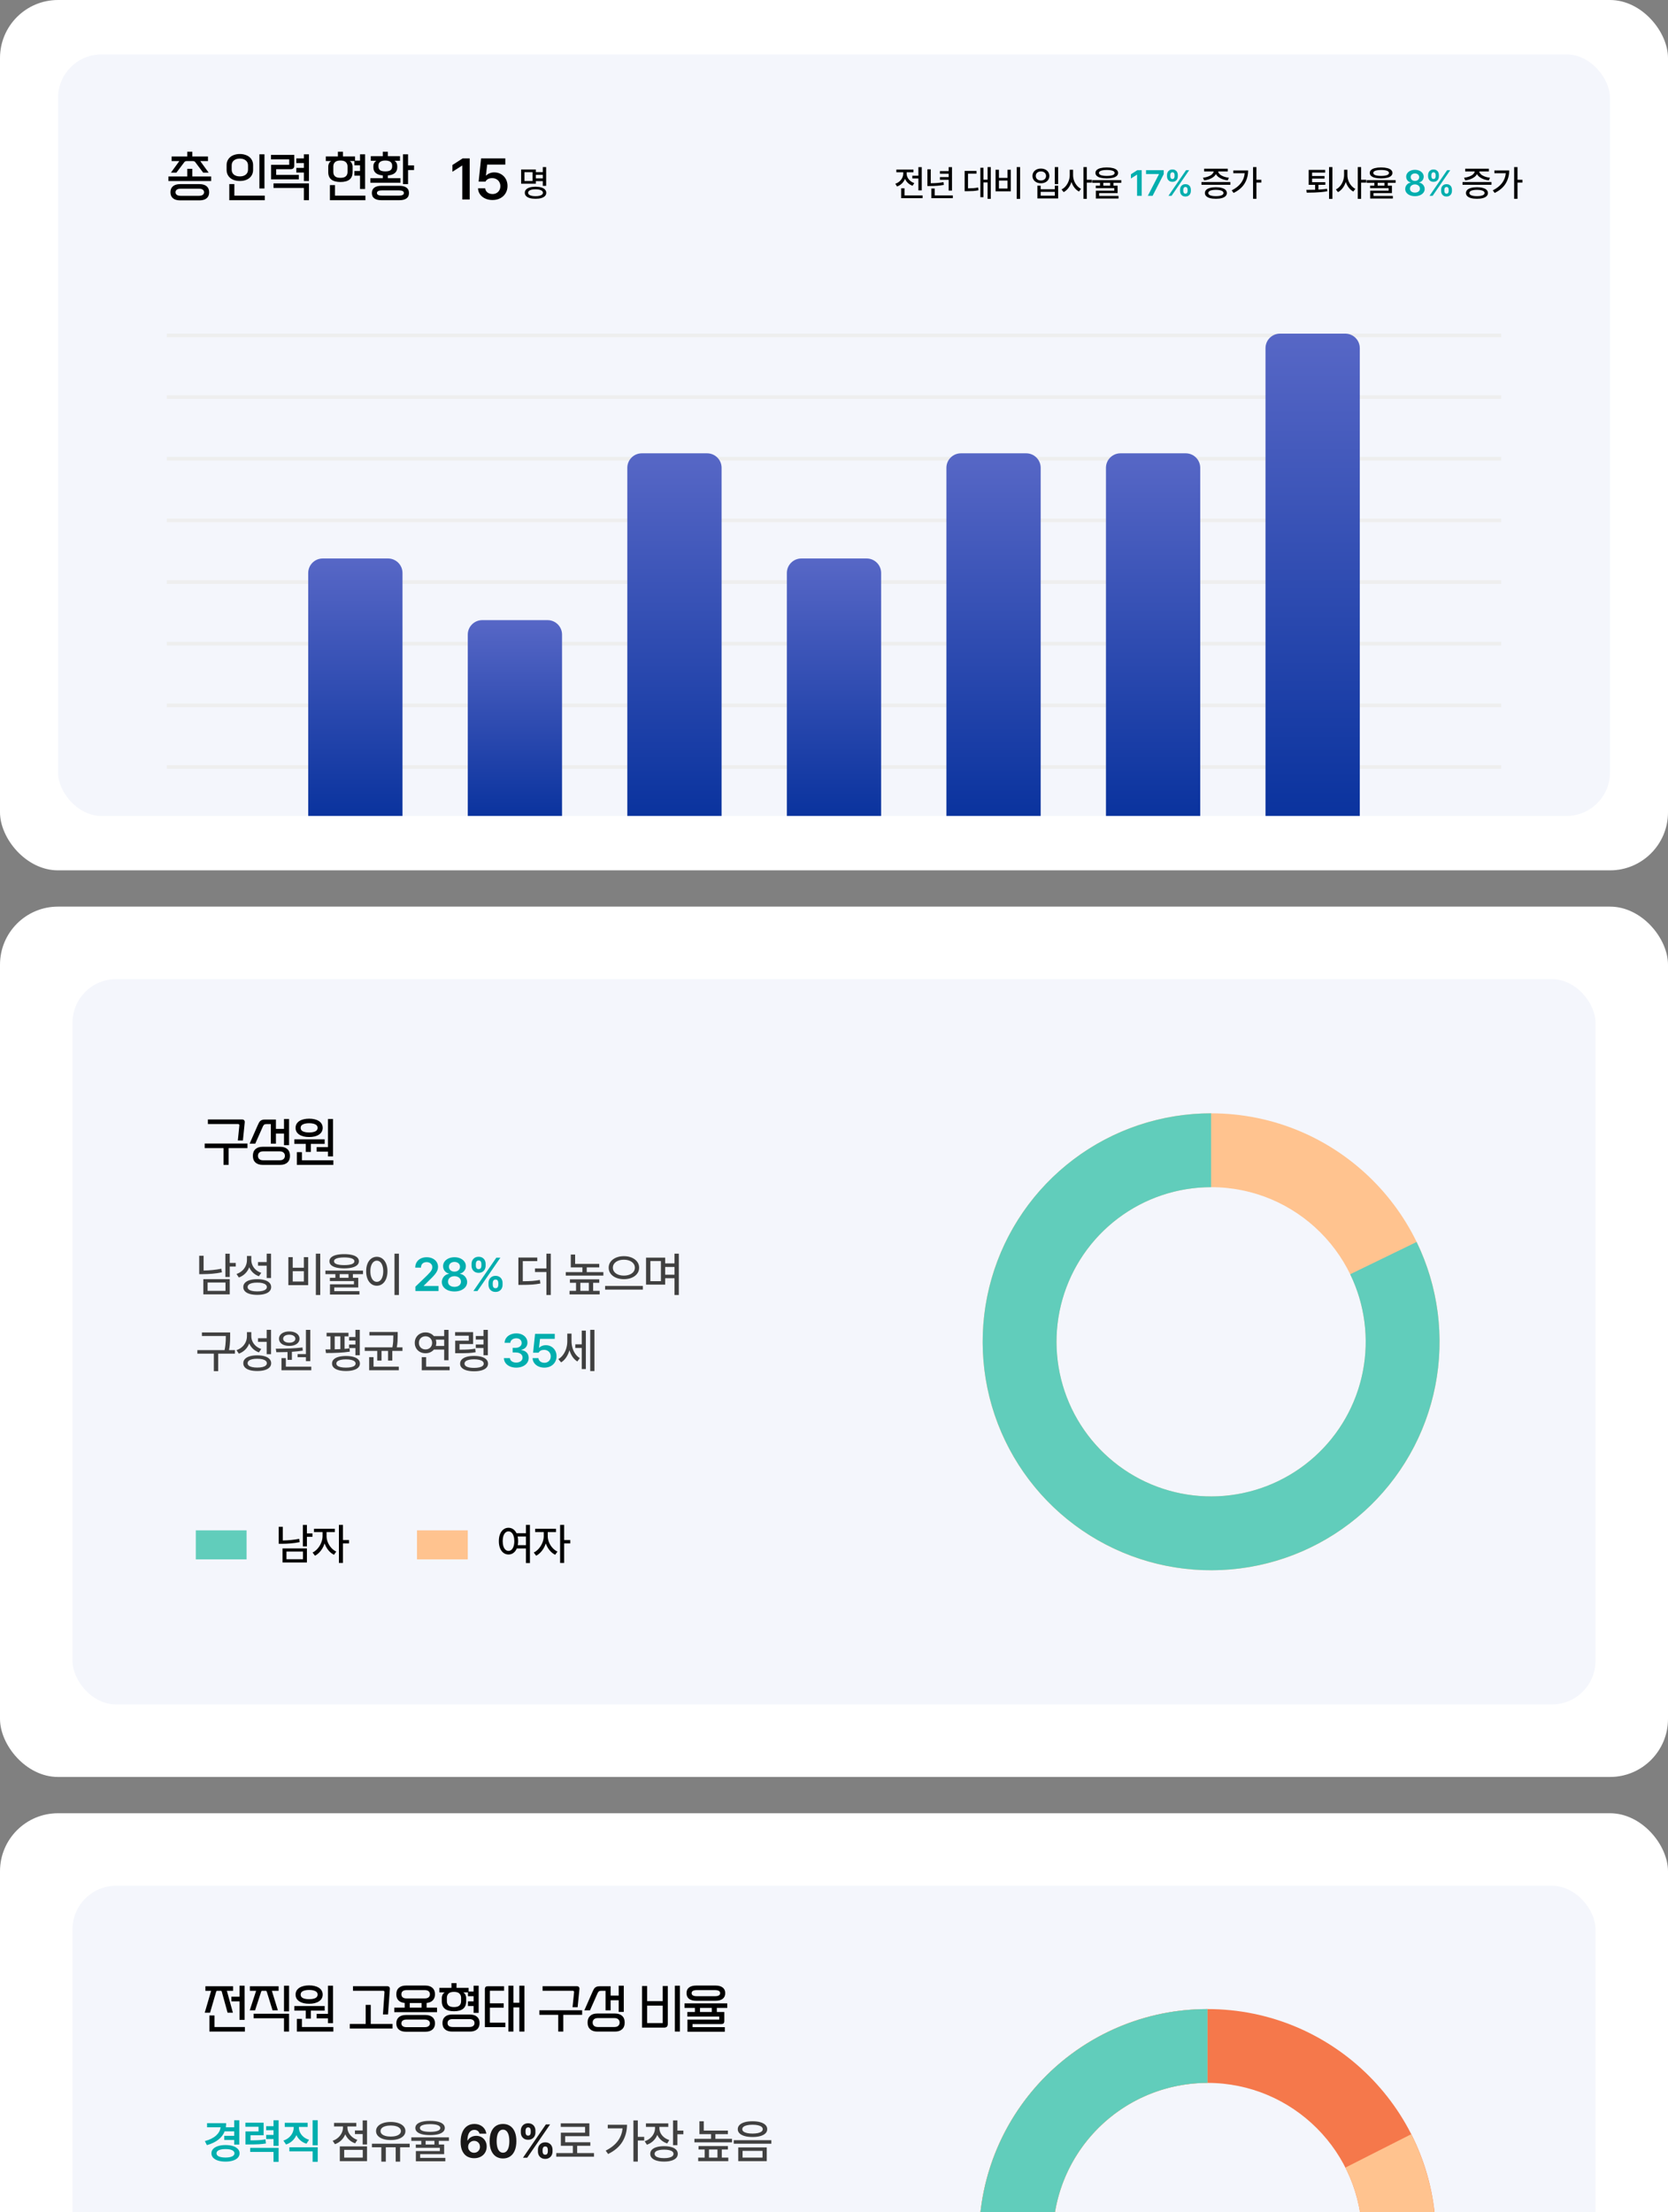<svg width="460" height="610" viewBox="0 0 460 610" fill="none" xmlns="http://www.w3.org/2000/svg">
<rect x="0" y="0" width="460" height="610" fill="#808080" stroke="none"/>
<rect width="460" height="240" rx="16" fill="white"/>
<rect x="16" y="15" width="428" height="210" rx="12" fill="#F4F6FC"/>
<rect x="46" y="92" width="368" height="1" fill="#EEEEEE"/>
<rect x="46" y="109" width="368" height="1" fill="#EEEEEE"/>
<rect x="46" y="126" width="368" height="1" fill="#EEEEEE"/>
<rect x="46" y="143" width="368" height="1" fill="#EEEEEE"/>
<rect x="46" y="160" width="368" height="1" fill="#EEEEEE"/>
<rect x="46" y="177" width="368" height="1" fill="#EEEEEE"/>
<rect x="46" y="194" width="368" height="1" fill="#EEEEEE"/>
<rect x="46" y="211" width="368" height="1" fill="#EEEEEE"/>
<path d="M85 158C85 155.791 86.791 154 89 154H107C109.209 154 111 155.791 111 158V225H85V158Z" fill="url(#paint0_linear_266_1892)"/>
<path d="M129 175C129 172.791 130.791 171 133 171H151C153.209 171 155 172.791 155 175V225H129V175Z" fill="url(#paint1_linear_266_1892)"/>
<path d="M173 129C173 126.791 174.791 125 177 125H195C197.209 125 199 126.791 199 129V225H173V129Z" fill="url(#paint2_linear_266_1892)"/>
<path d="M217 158C217 155.791 218.791 154 221 154H239C241.209 154 243 155.791 243 158V225H217V158Z" fill="url(#paint3_linear_266_1892)"/>
<path d="M261 129C261 126.791 262.791 125 265 125H283C285.209 125 287 126.791 287 129V225H261V129Z" fill="url(#paint4_linear_266_1892)"/>
<path d="M305 129C305 126.791 306.791 125 309 125H327C329.209 125 331 126.791 331 129V225H305V129Z" fill="url(#paint5_linear_266_1892)"/>
<path d="M349 96C349 93.791 350.791 92 353 92H371C373.209 92 375 93.791 375 96V225H349V96Z" fill="url(#paint6_linear_266_1892)"/>
<path d="M55.002 50.774C55.851 50.774 56.509 50.965 56.976 51.348C57.443 51.731 57.676 52.286 57.676 53.014C57.676 53.742 57.443 54.297 56.976 54.68C56.509 55.063 55.851 55.254 55.002 55.254H49.682C48.833 55.254 48.175 55.063 47.708 54.68C47.241 54.297 47.008 53.742 47.008 53.014C47.008 52.286 47.241 51.731 47.708 51.348C48.175 50.965 48.833 50.774 49.682 50.774H55.002ZM57.55 47.61H56.038L54.078 45.02C53.938 44.805 53.812 44.651 53.7 44.558C53.588 44.465 53.411 44.418 53.168 44.418H51.516C51.273 44.418 51.096 44.465 50.984 44.558C50.872 44.651 50.746 44.805 50.606 45.02L48.646 47.61H47.134L49.458 44.418H47.33V43.158H51.642V41.842H53.042V43.158H57.354V44.418H55.226L57.55 47.61ZM58.236 49.92H46.448V48.66H51.642V46.546H53.042V48.66H58.236V49.92ZM54.82 53.994C55.315 53.994 55.679 53.905 55.912 53.728C56.155 53.551 56.276 53.313 56.276 53.014C56.276 52.715 56.155 52.477 55.912 52.3C55.679 52.123 55.315 52.034 54.82 52.034H49.864C49.369 52.034 49.001 52.123 48.758 52.3C48.525 52.477 48.408 52.715 48.408 53.014C48.408 53.313 48.525 53.551 48.758 53.728C49.001 53.905 49.369 53.994 49.864 53.994H54.82ZM72.936 51.978H71.536V42.556H72.936V51.978ZM73.02 55.212H63.234V50.76H64.634V53.952H73.02V55.212ZM69.8 46.826C69.8 47.302 69.712 47.731 69.534 48.114C69.357 48.487 69.11 48.809 68.792 49.08C68.475 49.341 68.088 49.547 67.63 49.696C67.182 49.836 66.688 49.906 66.146 49.906C65.596 49.906 65.096 49.836 64.648 49.696C64.2 49.547 63.818 49.341 63.5 49.08C63.183 48.809 62.936 48.487 62.758 48.114C62.581 47.731 62.492 47.302 62.492 46.826V45.552C62.492 45.076 62.581 44.651 62.758 44.278C62.936 43.895 63.183 43.573 63.5 43.312C63.818 43.041 64.2 42.836 64.648 42.696C65.096 42.547 65.596 42.472 66.146 42.472C66.688 42.472 67.182 42.547 67.63 42.696C68.088 42.836 68.475 43.041 68.792 43.312C69.11 43.573 69.357 43.895 69.534 44.278C69.712 44.651 69.8 45.076 69.8 45.552V46.826ZM68.4 45.622C68.4 45.025 68.19 44.563 67.77 44.236C67.36 43.9 66.818 43.732 66.146 43.732C65.474 43.732 64.928 43.9 64.508 44.236C64.098 44.563 63.892 45.025 63.892 45.622V46.756C63.892 47.353 64.098 47.82 64.508 48.156C64.928 48.483 65.474 48.646 66.146 48.646C66.818 48.646 67.36 48.483 67.77 48.156C68.19 47.82 68.4 47.353 68.4 46.756V45.622ZM82.404 49.458H74.76V45.454H79.758V43.942H74.732V42.71H81.158V45.608C81.158 45.972 81.074 46.238 80.906 46.406C80.738 46.574 80.472 46.658 80.108 46.658H76.16V48.226H82.404V49.458ZM85.204 55.212H83.804V51.824H75.432V50.564H85.204V55.212ZM85.204 49.92H83.804V47.582H81.718V46.294H83.804V44.964H81.718V43.676H83.804V42.556H85.204V49.92ZM100.688 52.118H99.288V48.436H97.734V47.148H99.288V45.58H97.734V44.404H96.418C96.67 44.516 96.871 44.721 97.02 45.02C97.169 45.319 97.244 45.627 97.244 45.944V47.456C97.244 49.276 96.124 50.186 93.884 50.186C92.792 50.186 91.957 49.962 91.378 49.514C90.809 49.057 90.524 48.371 90.524 47.456V45.944C90.524 45.617 90.599 45.309 90.748 45.02C90.897 44.721 91.098 44.516 91.35 44.404H89.852V43.144H93.184V41.842H94.584V43.144H97.916V44.292H99.288V42.556H100.688V52.118ZM95.844 45.874C95.844 45.417 95.69 45.034 95.382 44.726C95.083 44.418 94.584 44.264 93.884 44.264C93.184 44.264 92.68 44.418 92.372 44.726C92.073 45.034 91.924 45.417 91.924 45.874V47.428C91.924 47.923 92.073 48.315 92.372 48.604C92.68 48.893 93.184 49.038 93.884 49.038C94.584 49.038 95.083 48.893 95.382 48.604C95.69 48.315 95.844 47.923 95.844 47.428V45.874ZM100.772 55.212H90.986V51.04H92.386V53.952H100.772V55.212ZM110.435 50.396H102.147V49.136H105.563V48.38C103.837 48.221 102.973 47.479 102.973 46.154V45.818C102.973 45.491 103.048 45.197 103.197 44.936C103.347 44.675 103.552 44.474 103.813 44.334H102.259V43.074H105.563V41.842H106.963V43.074H110.309V44.334H108.755C109.026 44.465 109.227 44.665 109.357 44.936C109.488 45.197 109.553 45.491 109.553 45.818V46.154C109.553 47.479 108.69 48.221 106.963 48.38V49.136H110.435V50.396ZM110.113 51.236C110.963 51.236 111.621 51.399 112.087 51.726C112.554 52.053 112.787 52.552 112.787 53.224C112.787 53.896 112.554 54.395 112.087 54.722C111.621 55.049 110.963 55.212 110.113 55.212H105.227C104.378 55.212 103.72 55.049 103.253 54.722C102.787 54.395 102.553 53.896 102.553 53.224C102.553 52.552 102.787 52.053 103.253 51.726C103.72 51.399 104.378 51.236 105.227 51.236H110.113ZM112.535 50.774H111.135V42.556H112.535V45.608H114.187V46.896H112.535V50.774ZM109.931 53.952C110.902 53.952 111.387 53.709 111.387 53.224C111.387 52.739 110.902 52.496 109.931 52.496H105.409C104.439 52.496 103.953 52.739 103.953 53.224C103.953 53.709 104.439 53.952 105.409 53.952H109.931ZM108.153 45.65C108.153 45.454 108.116 45.272 108.041 45.104C107.976 44.936 107.869 44.791 107.719 44.67C107.57 44.539 107.374 44.441 107.131 44.376C106.898 44.301 106.609 44.264 106.263 44.264C105.918 44.264 105.624 44.301 105.381 44.376C105.148 44.441 104.957 44.539 104.807 44.67C104.658 44.791 104.546 44.936 104.471 45.104C104.406 45.272 104.373 45.454 104.373 45.65V45.874C104.373 46.331 104.513 46.677 104.793 46.91C105.083 47.143 105.573 47.26 106.263 47.26C106.954 47.26 107.439 47.143 107.719 46.91C108.009 46.677 108.153 46.331 108.153 45.874V45.65Z" fill="black"/>
<path d="M127.58 43.685H129.53V55H127.486V45.669H127.42L124.773 47.359V45.497L127.58 43.685ZM135.814 55.155C135.074 55.155 134.403 55.017 133.803 54.74C133.206 54.464 132.733 54.081 132.383 53.591C132.033 53.101 131.849 52.547 131.831 51.928H133.809C133.831 52.23 133.934 52.503 134.118 52.746C134.302 52.985 134.541 53.173 134.836 53.309C135.134 53.442 135.46 53.508 135.814 53.508C136.23 53.508 136.604 53.416 136.936 53.232C137.267 53.044 137.525 52.786 137.709 52.459C137.897 52.127 137.991 51.753 137.991 51.337C137.991 50.91 137.893 50.529 137.698 50.193C137.506 49.855 137.238 49.591 136.891 49.403C136.549 49.215 136.162 49.121 135.731 49.121C134.84 49.121 134.221 49.444 133.875 50.088H131.996L132.67 43.685H139.355V45.387H134.35L134.007 48.392H134.107C134.335 48.138 134.645 47.932 135.035 47.773C135.425 47.615 135.849 47.536 136.306 47.536C136.998 47.536 137.622 47.698 138.179 48.022C138.735 48.343 139.171 48.788 139.488 49.359C139.805 49.926 139.963 50.567 139.963 51.282C139.963 52.026 139.786 52.692 139.433 53.282C139.083 53.871 138.593 54.331 137.963 54.663C137.337 54.991 136.621 55.155 135.814 55.155Z" fill="black"/>
<path d="M149.692 49.95H147.782V50.664H143.718V46.738H147.782V47.456H149.692V46.079H150.617V51.245H149.692V49.95ZM144.637 49.915H146.874V47.481H144.637V49.915ZM149.692 49.19V48.202H147.782V49.19H149.692ZM147.686 51.486C148.296 51.486 148.822 51.553 149.264 51.687C149.708 51.818 150.049 52.009 150.286 52.26C150.525 52.511 150.645 52.811 150.645 53.161C150.645 53.508 150.525 53.807 150.286 54.055C150.049 54.304 149.708 54.493 149.264 54.621C148.822 54.751 148.296 54.815 147.686 54.815C147.073 54.815 146.545 54.751 146.101 54.621C145.657 54.493 145.316 54.304 145.079 54.055C144.844 53.807 144.728 53.508 144.73 53.161C144.728 52.811 144.845 52.511 145.082 52.26C145.319 52.009 145.66 51.818 146.104 51.687C146.549 51.553 147.076 51.486 147.686 51.486ZM147.686 54.093C148.109 54.093 148.473 54.056 148.777 53.983C149.083 53.909 149.318 53.802 149.481 53.662C149.645 53.521 149.727 53.354 149.727 53.161C149.727 52.958 149.645 52.786 149.481 52.643C149.32 52.5 149.087 52.392 148.78 52.318C148.477 52.245 148.112 52.207 147.686 52.204C147.258 52.207 146.89 52.245 146.584 52.318C146.28 52.392 146.048 52.5 145.887 52.643C145.726 52.786 145.646 52.958 145.648 53.161C145.646 53.354 145.726 53.521 145.887 53.662C146.048 53.802 146.282 53.909 146.588 53.983C146.894 54.056 147.26 54.093 147.686 54.093Z" fill="black"/>
<path d="M251.596 49.211V48.454H253.274V46.086H254.199V52.495H253.274V49.211H251.596ZM249.583 49.314C249.387 49.805 249.1 50.233 248.723 50.599C248.348 50.965 247.903 51.24 247.39 51.424L246.91 50.668C247.35 50.52 247.734 50.303 248.063 50.015C248.395 49.725 248.649 49.394 248.827 49.021C249.006 48.645 249.096 48.258 249.096 47.857V47.512H247.197V46.755H251.92V47.512H250.035V47.857C250.035 48.223 250.12 48.58 250.291 48.928C250.461 49.275 250.705 49.586 251.023 49.86C251.34 50.131 251.714 50.34 252.145 50.485L251.672 51.224C251.188 51.056 250.767 50.806 250.408 50.474C250.051 50.143 249.776 49.756 249.583 49.314ZM249.445 51.925V53.889H254.431V54.649H248.519V51.925H249.445ZM262.542 52.55H261.617V49.577H259.21V48.834H261.617V47.916H259.21V47.177H261.617V46.086H262.542V52.55ZM260.298 50.986C259.653 51.105 259.029 51.187 258.426 51.231C257.825 51.274 257.161 51.297 256.434 51.3H255.76V46.69H256.682V50.526C257.308 50.522 257.903 50.498 258.467 50.454C259.031 50.408 259.609 50.331 260.201 50.222L260.298 50.986ZM257.777 51.987V53.889H262.77V54.649H256.841V51.987H257.777ZM272.356 49.549V46.079H273.237V54.829H272.356V50.305H271.224V54.38H270.367V46.258H271.224V49.549H272.356ZM266.956 51.942C267.529 51.937 268.029 51.918 268.458 51.883C268.888 51.849 269.325 51.789 269.77 51.704L269.846 52.47C269.355 52.572 268.873 52.638 268.399 52.671C267.925 52.703 267.327 52.721 266.607 52.726H266.027V47.132H269.3V47.885H266.956V51.942ZM280.391 46.079H281.324V54.846H280.391V46.079ZM274.559 46.807H275.485V49.055H277.846V46.807H278.762V52.754H274.559V46.807ZM275.485 49.791V51.987H277.846V49.791H275.485ZM290.889 46.079H291.818V50.775H290.889V46.079ZM287.067 46.483C287.509 46.48 287.906 46.566 288.258 46.738C288.612 46.909 288.89 47.149 289.09 47.46C289.29 47.768 289.391 48.121 289.391 48.517C289.391 48.908 289.29 49.258 289.09 49.566C288.89 49.873 288.612 50.111 288.258 50.281C287.906 50.451 287.509 50.537 287.067 50.537C286.622 50.537 286.223 50.451 285.868 50.281C285.516 50.111 285.239 49.873 285.036 49.566C284.836 49.258 284.736 48.908 284.736 48.517C284.736 48.121 284.836 47.768 285.036 47.46C285.239 47.149 285.516 46.909 285.868 46.738C286.223 46.566 286.622 46.48 287.067 46.483ZM287.067 47.263C286.79 47.261 286.544 47.313 286.328 47.419C286.111 47.522 285.942 47.669 285.82 47.861C285.7 48.052 285.642 48.27 285.644 48.517C285.642 48.763 285.7 48.982 285.82 49.173C285.942 49.361 286.111 49.509 286.328 49.615C286.544 49.721 286.79 49.773 287.067 49.773C287.338 49.773 287.581 49.721 287.795 49.615C288.012 49.509 288.18 49.361 288.299 49.173C288.421 48.982 288.482 48.763 288.482 48.517C288.482 48.27 288.421 48.052 288.299 47.861C288.18 47.669 288.012 47.522 287.795 47.419C287.581 47.313 287.338 47.261 287.067 47.263ZM286.089 51.2H286.998V52.18H290.896V51.2H291.818V54.718H286.089V51.2ZM286.998 52.912V53.962H290.896V52.912H286.998ZM299.719 49.57H301.121V50.361H299.719V54.829H298.79V46.079H299.719V49.57ZM295.934 48.306C295.932 48.817 296.023 49.322 296.207 49.822C296.393 50.321 296.653 50.769 296.987 51.165C297.323 51.561 297.704 51.864 298.13 52.073L297.56 52.816C297.089 52.572 296.673 52.218 296.314 51.755C295.955 51.293 295.677 50.766 295.482 50.174C295.284 50.805 294.998 51.367 294.625 51.859C294.252 52.352 293.821 52.726 293.33 52.981L292.754 52.236C293.194 52.024 293.584 51.712 293.924 51.3C294.267 50.885 294.533 50.416 294.722 49.891C294.913 49.366 295.01 48.838 295.012 48.306V46.807H295.934V48.306ZM305.226 49.2C304.568 49.198 304.005 49.138 303.538 49.021C303.07 48.903 302.714 48.732 302.467 48.506C302.221 48.281 302.098 48.007 302.098 47.684C302.098 47.364 302.221 47.092 302.467 46.866C302.714 46.64 303.07 46.469 303.538 46.352C304.007 46.234 304.57 46.175 305.226 46.175C305.882 46.175 306.444 46.234 306.911 46.352C307.379 46.469 307.734 46.64 307.978 46.866C308.225 47.092 308.348 47.364 308.348 47.684C308.348 48.007 308.225 48.281 307.978 48.506C307.734 48.732 307.379 48.903 306.911 49.021C306.446 49.138 305.885 49.198 305.226 49.2ZM305.226 46.873C304.766 46.873 304.373 46.905 304.049 46.97C303.726 47.034 303.481 47.127 303.313 47.249C303.148 47.369 303.066 47.514 303.068 47.684C303.066 47.951 303.249 48.154 303.617 48.292C303.988 48.43 304.524 48.501 305.226 48.503C305.933 48.501 306.472 48.43 306.842 48.292C307.213 48.154 307.398 47.951 307.398 47.684C307.398 47.427 307.211 47.227 306.835 47.087C306.462 46.947 305.926 46.875 305.226 46.873ZM309.221 49.673V50.416H307.074V51.196H308.21V53.244H303.12V54.028H308.462V54.746H302.212V52.577H307.298V51.89H302.194V51.196H303.358V50.416H301.245V49.673H309.221ZM304.277 51.196H306.148V50.416H304.277V51.196ZM331.757 49.01C332.282 48.953 332.762 48.841 333.197 48.675C333.632 48.51 333.982 48.305 334.247 48.061C334.514 47.817 334.666 47.554 334.703 47.273H332.068V46.51H338.598V47.273H335.949C335.984 47.552 336.133 47.813 336.398 48.057C336.663 48.301 337.014 48.507 337.451 48.675C337.889 48.841 338.374 48.953 338.908 49.01L338.574 49.739C338.067 49.681 337.596 49.574 337.161 49.418C336.726 49.261 336.35 49.062 336.032 48.82C335.714 48.579 335.477 48.305 335.321 47.999C335.164 48.305 334.928 48.579 334.613 48.82C334.298 49.062 333.922 49.261 333.487 49.418C333.054 49.574 332.585 49.681 332.078 49.739L331.757 49.01ZM331.339 50.954V50.198H339.316V50.954H331.339ZM335.317 51.628C335.943 51.628 336.482 51.691 336.933 51.818C337.387 51.942 337.734 52.124 337.976 52.363C338.218 52.603 338.34 52.89 338.342 53.227C338.34 53.563 338.218 53.849 337.976 54.086C337.737 54.326 337.39 54.506 336.937 54.629C336.486 54.753 335.946 54.815 335.317 54.815C334.687 54.815 334.143 54.753 333.687 54.629C333.234 54.506 332.886 54.326 332.645 54.086C332.403 53.849 332.282 53.563 332.282 53.227C332.282 52.89 332.403 52.603 332.645 52.363C332.886 52.124 333.234 51.942 333.687 51.818C334.143 51.691 334.687 51.628 335.317 51.628ZM335.317 54.083C335.983 54.083 336.498 54.009 336.864 53.862C337.23 53.715 337.414 53.503 337.417 53.227C337.414 52.948 337.23 52.734 336.864 52.584C336.498 52.435 335.983 52.358 335.317 52.353C334.645 52.358 334.127 52.435 333.763 52.584C333.402 52.734 333.222 52.948 333.225 53.227C333.222 53.503 333.402 53.715 333.763 53.862C334.127 54.009 334.645 54.083 335.317 54.083ZM346.498 49.566H347.855V50.343H346.498V54.818H345.569V46.079H346.498V49.566ZM344.209 47.004C344.204 48.335 343.881 49.532 343.239 50.595C342.596 51.657 341.585 52.527 340.203 53.206L339.685 52.488C341.875 51.396 343.068 49.824 343.266 47.771H340.124V47.004H344.209Z" fill="black"/>
<path d="M313.642 46.928H314.861V54H313.583V48.168H313.542L311.888 49.224V48.061L313.642 46.928ZM317.863 54H316.54L319.61 48.044V47.992H316.053V46.928H320.929V48.019L317.863 54ZM321.835 48.254C321.835 47.976 321.893 47.721 322.011 47.491C322.13 47.258 322.303 47.074 322.529 46.938C322.757 46.803 323.024 46.735 323.33 46.735C323.645 46.735 323.914 46.803 324.138 46.938C324.363 47.074 324.534 47.257 324.649 47.488C324.764 47.718 324.821 47.973 324.821 48.254V48.627C324.821 48.906 324.763 49.16 324.645 49.39C324.53 49.62 324.36 49.803 324.134 49.939C323.909 50.075 323.64 50.143 323.33 50.143C323.017 50.143 322.747 50.075 322.522 49.939C322.296 49.803 322.125 49.62 322.007 49.39C321.892 49.16 321.835 48.906 321.835 48.627V48.254ZM323.088 54H322.228L327.09 46.928H327.95L323.088 54ZM322.743 48.627C322.743 48.834 322.79 49.008 322.884 49.148C322.979 49.289 323.127 49.359 323.33 49.359C323.535 49.359 323.683 49.29 323.775 49.152C323.87 49.011 323.917 48.837 323.917 48.627V48.254C323.917 48.042 323.872 47.867 323.782 47.729C323.692 47.589 323.541 47.519 323.33 47.519C323.129 47.519 322.981 47.59 322.884 47.733C322.79 47.876 322.743 48.049 322.743 48.254V48.627ZM325.429 52.301C325.429 52.023 325.488 51.768 325.605 51.538C325.723 51.306 325.894 51.121 326.12 50.986C326.345 50.85 326.614 50.782 326.924 50.782C327.237 50.782 327.507 50.85 327.732 50.986C327.958 51.121 328.128 51.304 328.243 51.535C328.358 51.765 328.416 52.02 328.416 52.301V52.674C328.416 52.953 328.357 53.208 328.24 53.441C328.123 53.671 327.951 53.854 327.725 53.99C327.5 54.126 327.233 54.193 326.924 54.193C326.611 54.193 326.342 54.126 326.116 53.99C325.891 53.854 325.719 53.671 325.602 53.441C325.487 53.208 325.429 52.953 325.429 52.674V52.301ZM326.33 52.674C326.33 52.881 326.378 53.055 326.472 53.195C326.566 53.336 326.717 53.406 326.924 53.406C327.129 53.406 327.278 53.336 327.37 53.195C327.464 53.055 327.511 52.881 327.511 52.674V52.301C327.511 52.089 327.465 51.914 327.373 51.776C327.283 51.636 327.134 51.566 326.924 51.566C326.722 51.566 326.572 51.637 326.475 51.78C326.379 51.92 326.33 52.094 326.33 52.301V52.674Z" fill="#00AEAE"/>
<path d="M366.524 54.846V46.079H367.449V54.846H366.524ZM363.602 52.284C364.479 52.238 365.27 52.164 365.974 52.063L366.047 52.74C365.471 52.848 364.873 52.93 364.251 52.985C363.632 53.04 363.053 53.076 362.515 53.092C361.978 53.108 361.357 53.12 360.65 53.126L360.374 53.13L360.26 52.356C361.215 52.356 362.023 52.346 362.684 52.325V50.972H360.909V46.845H365.457V47.598H361.845V48.534H365.28V49.255H361.845V50.233H365.495V50.972H363.602V52.284ZM375.374 49.57H376.776V50.361H375.374V54.829H374.445V46.079H375.374V49.57ZM371.589 48.306C371.587 48.817 371.678 49.322 371.862 49.822C372.048 50.321 372.309 50.769 372.642 51.165C372.978 51.561 373.359 51.864 373.785 52.073L373.216 52.816C372.744 52.572 372.328 52.218 371.969 51.755C371.61 51.293 371.332 50.766 371.137 50.174C370.939 50.805 370.653 51.367 370.28 51.859C369.908 52.352 369.476 52.726 368.986 52.981L368.409 52.236C368.849 52.024 369.239 51.712 369.579 51.3C369.923 50.885 370.188 50.416 370.377 49.891C370.568 49.366 370.665 48.838 370.667 48.306V46.807H371.589V48.306ZM380.881 49.2C380.223 49.198 379.66 49.138 379.193 49.021C378.725 48.903 378.369 48.732 378.122 48.506C377.876 48.281 377.753 48.007 377.753 47.684C377.753 47.364 377.876 47.092 378.122 46.866C378.369 46.64 378.725 46.469 379.193 46.352C379.662 46.234 380.225 46.175 380.881 46.175C381.537 46.175 382.099 46.234 382.566 46.352C383.034 46.469 383.389 46.64 383.633 46.866C383.88 47.092 384.003 47.364 384.003 47.684C384.003 48.007 383.88 48.281 383.633 48.506C383.389 48.732 383.034 48.903 382.566 49.021C382.101 49.138 381.54 49.198 380.881 49.2ZM380.881 46.873C380.421 46.873 380.028 46.905 379.704 46.97C379.382 47.034 379.136 47.127 378.968 47.249C378.803 47.369 378.721 47.514 378.723 47.684C378.721 47.951 378.904 48.154 379.272 48.292C379.643 48.43 380.179 48.501 380.881 48.503C381.588 48.501 382.127 48.43 382.497 48.292C382.868 48.154 383.053 47.951 383.053 47.684C383.053 47.427 382.866 47.227 382.49 47.087C382.118 46.947 381.581 46.875 380.881 46.873ZM384.876 49.673V50.416H382.729V51.196H383.865V53.244H378.775V54.028H384.117V54.746H377.867V52.577H382.953V51.89H377.85V51.196H379.013V50.416H376.9V49.673H384.876ZM379.932 51.196H381.803V50.416H379.932V51.196ZM403.757 49.01C404.282 48.953 404.762 48.841 405.197 48.675C405.632 48.51 405.982 48.305 406.247 48.061C406.514 47.817 406.666 47.554 406.703 47.273H404.068V46.51H410.598V47.273H407.949C407.984 47.552 408.133 47.813 408.398 48.057C408.663 48.301 409.014 48.507 409.451 48.675C409.889 48.841 410.374 48.953 410.908 49.01L410.574 49.739C410.067 49.681 409.596 49.574 409.161 49.418C408.726 49.261 408.35 49.062 408.032 48.82C407.714 48.579 407.477 48.305 407.321 47.999C407.164 48.305 406.928 48.579 406.613 48.82C406.298 49.062 405.922 49.261 405.487 49.418C405.054 49.574 404.585 49.681 404.078 49.739L403.757 49.01ZM403.339 50.954V50.198H411.316V50.954H403.339ZM407.317 51.628C407.943 51.628 408.482 51.691 408.933 51.818C409.387 51.942 409.734 52.124 409.976 52.363C410.218 52.603 410.34 52.89 410.342 53.227C410.34 53.563 410.218 53.849 409.976 54.086C409.737 54.326 409.39 54.506 408.937 54.629C408.486 54.753 407.946 54.815 407.317 54.815C406.687 54.815 406.143 54.753 405.687 54.629C405.234 54.506 404.886 54.326 404.645 54.086C404.403 53.849 404.282 53.563 404.282 53.227C404.282 52.89 404.403 52.603 404.645 52.363C404.886 52.124 405.234 51.942 405.687 51.818C406.143 51.691 406.687 51.628 407.317 51.628ZM407.317 54.083C407.983 54.083 408.498 54.009 408.864 53.862C409.23 53.715 409.414 53.503 409.417 53.227C409.414 52.948 409.23 52.734 408.864 52.584C408.498 52.435 407.983 52.358 407.317 52.353C406.645 52.358 406.127 52.435 405.763 52.584C405.402 52.734 405.222 52.948 405.225 53.227C405.222 53.503 405.402 53.715 405.763 53.862C406.127 54.009 406.645 54.083 407.317 54.083ZM418.498 49.566H419.855V50.343H418.498V54.818H417.569V46.079H418.498V49.566ZM416.209 47.004C416.204 48.335 415.881 49.532 415.239 50.595C414.596 51.657 413.585 52.527 412.203 53.206L411.685 52.488C413.875 51.396 415.068 49.824 415.266 47.771H412.124V47.004H416.209Z" fill="black"/>
<path d="M390.212 54.097C389.694 54.097 389.23 54.011 388.82 53.841C388.413 53.669 388.095 53.431 387.867 53.13C387.639 52.826 387.527 52.484 387.529 52.104C387.527 51.812 387.592 51.539 387.726 51.286C387.859 51.033 388.041 50.823 388.271 50.657C388.504 50.492 388.761 50.387 389.041 50.343V50.298C388.797 50.248 388.581 50.148 388.392 49.998C388.203 49.846 388.056 49.661 387.95 49.442C387.847 49.221 387.795 48.983 387.795 48.727C387.795 48.368 387.898 48.045 388.106 47.757C388.315 47.467 388.604 47.24 388.972 47.077C389.341 46.913 389.754 46.831 390.212 46.831C390.67 46.831 391.082 46.913 391.448 47.077C391.817 47.24 392.105 47.467 392.315 47.757C392.524 48.045 392.629 48.368 392.629 48.727C392.629 48.983 392.575 49.221 392.467 49.442C392.361 49.661 392.212 49.846 392.021 49.998C391.833 50.148 391.619 50.248 391.379 50.298V50.343C391.658 50.387 391.912 50.492 392.142 50.657C392.375 50.823 392.559 51.033 392.695 51.286C392.831 51.539 392.898 51.812 392.898 52.104C392.898 52.484 392.783 52.826 392.553 53.13C392.323 53.431 392.003 53.669 391.593 53.841C391.186 54.011 390.725 54.097 390.212 54.097ZM390.212 49.887C390.438 49.887 390.639 49.844 390.816 49.756C390.994 49.669 391.133 49.547 391.234 49.39C391.335 49.231 391.386 49.051 391.386 48.848C391.386 48.648 391.337 48.471 391.238 48.316C391.139 48.162 390.999 48.042 390.82 47.957C390.642 47.87 390.44 47.826 390.212 47.826C389.979 47.826 389.775 47.87 389.597 47.957C389.42 48.042 389.282 48.162 389.183 48.316C389.086 48.471 389.038 48.648 389.038 48.848C389.038 49.051 389.087 49.231 389.186 49.39C389.288 49.547 389.427 49.669 389.604 49.756C389.784 49.844 389.986 49.887 390.212 49.887ZM390.212 53.116C390.486 53.116 390.727 53.07 390.934 52.978C391.143 52.883 391.304 52.754 391.417 52.588C391.53 52.42 391.586 52.229 391.586 52.014C391.586 51.794 391.526 51.594 391.407 51.417C391.289 51.24 391.126 51.102 390.916 51.003C390.707 50.901 390.472 50.851 390.212 50.851C389.95 50.851 389.714 50.901 389.504 51.003C389.295 51.102 389.131 51.24 389.014 51.417C388.896 51.594 388.839 51.794 388.841 52.014C388.839 52.229 388.893 52.42 389.003 52.588C389.116 52.754 389.276 52.883 389.483 52.978C389.693 53.07 389.936 53.116 390.212 53.116ZM393.835 48.254C393.835 47.976 393.893 47.721 394.011 47.491C394.13 47.258 394.303 47.074 394.529 46.938C394.757 46.803 395.024 46.735 395.33 46.735C395.645 46.735 395.914 46.803 396.138 46.938C396.363 47.074 396.534 47.257 396.649 47.488C396.764 47.718 396.821 47.973 396.821 48.254V48.627C396.821 48.906 396.763 49.16 396.645 49.39C396.53 49.62 396.36 49.803 396.134 49.939C395.909 50.075 395.64 50.143 395.33 50.143C395.017 50.143 394.747 50.075 394.522 49.939C394.296 49.803 394.125 49.62 394.007 49.39C393.892 49.16 393.835 48.906 393.835 48.627V48.254ZM395.088 54H394.228L399.09 46.928H399.95L395.088 54ZM394.743 48.627C394.743 48.834 394.79 49.008 394.884 49.148C394.979 49.289 395.127 49.359 395.33 49.359C395.535 49.359 395.683 49.29 395.775 49.152C395.87 49.011 395.917 48.837 395.917 48.627V48.254C395.917 48.042 395.872 47.867 395.782 47.729C395.692 47.589 395.541 47.519 395.33 47.519C395.129 47.519 394.981 47.59 394.884 47.733C394.79 47.876 394.743 48.049 394.743 48.254V48.627ZM397.429 52.301C397.429 52.023 397.488 51.768 397.605 51.538C397.723 51.306 397.894 51.121 398.12 50.986C398.345 50.85 398.614 50.782 398.924 50.782C399.237 50.782 399.507 50.85 399.732 50.986C399.958 51.121 400.128 51.304 400.243 51.535C400.358 51.765 400.416 52.02 400.416 52.301V52.674C400.416 52.953 400.357 53.208 400.24 53.441C400.123 53.671 399.951 53.854 399.725 53.99C399.5 54.126 399.233 54.193 398.924 54.193C398.611 54.193 398.342 54.126 398.116 53.99C397.891 53.854 397.719 53.671 397.602 53.441C397.487 53.208 397.429 52.953 397.429 52.674V52.301ZM398.33 52.674C398.33 52.881 398.378 53.055 398.472 53.195C398.566 53.336 398.717 53.406 398.924 53.406C399.129 53.406 399.278 53.336 399.37 53.195C399.464 53.055 399.511 52.881 399.511 52.674V52.301C399.511 52.089 399.465 51.914 399.373 51.776C399.283 51.636 399.134 51.566 398.924 51.566C398.722 51.566 398.572 51.637 398.475 51.78C398.379 51.92 398.33 52.094 398.33 52.301V52.674Z" fill="#00AEAE"/>
<rect y="250" width="460" height="240" rx="16" fill="white"/>
<rect x="20" y="270" width="420" height="200" rx="12" fill="#F4F6FC"/>
<path d="M68.236 316.592H63.042V321.212H61.642V316.592H56.448V315.332H68.236V316.592ZM66.99 314.492H65.59L66.01 310.348C66.038 310.087 65.907 309.956 65.618 309.956H57.33V308.696H66.78C67.023 308.696 67.205 308.766 67.326 308.906C67.457 309.046 67.513 309.233 67.494 309.466L66.99 314.492ZM72.412 321.212C71.562 321.212 70.904 320.993 70.438 320.554C69.971 320.125 69.737 319.513 69.737 318.72C69.737 317.927 69.971 317.315 70.438 316.886C70.904 316.447 71.562 316.228 72.412 316.228H77.297C78.147 316.228 78.805 316.447 79.272 316.886C79.738 317.315 79.972 317.927 79.972 318.72C79.972 319.513 79.738 320.125 79.272 320.554C78.805 320.993 78.147 321.212 77.297 321.212H72.412ZM79.719 315.78H78.32V312.574H76.094V315.36H74.694V309.97H73.462C73.163 309.97 72.948 310.031 72.817 310.152C72.696 310.264 72.584 310.432 72.481 310.656L70.395 315.36H68.841L71.053 310.334C71.175 310.073 71.287 309.839 71.389 309.634C71.492 309.429 71.614 309.261 71.754 309.13C71.903 308.99 72.08 308.887 72.285 308.822C72.491 308.747 72.752 308.71 73.07 308.71H76.094V311.286H78.32V308.556H79.719V315.78ZM77.115 319.952C77.61 319.952 77.974 319.835 78.207 319.602C78.45 319.378 78.572 319.084 78.572 318.72C78.572 318.356 78.45 318.062 78.207 317.838C77.974 317.605 77.61 317.488 77.115 317.488H72.594C72.099 317.488 71.73 317.605 71.487 317.838C71.254 318.062 71.138 318.356 71.138 318.72C71.138 319.084 71.254 319.378 71.487 319.602C71.73 319.835 72.099 319.952 72.594 319.952H77.115ZM88.711 312.098C88.534 312.406 88.277 312.667 87.941 312.882C87.614 313.097 87.222 313.26 86.765 313.372C86.308 313.484 85.804 313.54 85.253 313.54C84.702 313.54 84.194 313.484 83.727 313.372C83.27 313.26 82.878 313.097 82.551 312.882C82.224 312.667 81.968 312.406 81.781 312.098C81.604 311.781 81.515 311.417 81.515 311.006C81.515 310.605 81.604 310.245 81.781 309.928C81.968 309.611 82.224 309.345 82.551 309.13C82.878 308.915 83.27 308.752 83.727 308.64C84.194 308.528 84.702 308.472 85.253 308.472C85.804 308.472 86.308 308.528 86.765 308.64C87.222 308.752 87.614 308.915 87.941 309.13C88.277 309.345 88.534 309.611 88.711 309.928C88.898 310.245 88.991 310.605 88.991 311.006C88.991 311.417 88.898 311.781 88.711 312.098ZM91.847 318.888H90.447V317.558H87.325V316.326H90.447V308.556H91.847V318.888ZM91.931 321.212H81.865V317.712H83.265V319.952H91.931V321.212ZM89.537 315.43H85.729V317.642H84.329V315.43H81.179V314.17H89.537V315.43ZM86.933 311.986C87.372 311.781 87.591 311.454 87.591 311.006C87.591 310.558 87.372 310.236 86.933 310.04C86.504 309.835 85.944 309.732 85.253 309.732C84.562 309.732 83.998 309.835 83.559 310.04C83.13 310.236 82.915 310.558 82.915 311.006C82.915 311.454 83.13 311.781 83.559 311.986C83.998 312.182 84.562 312.28 85.253 312.28C85.944 312.28 86.504 312.182 86.933 311.986Z" fill="black"/>
<path d="M63.359 348.248H65.016V349.253H63.359V352.131H62.152V345.711H63.359V348.248ZM61.196 350.851C60.295 351.031 59.411 351.158 58.543 351.233C57.675 351.308 56.783 351.346 55.867 351.349H54.938V346.272H56.15V350.348C57.823 350.333 59.456 350.169 61.048 349.855L61.196 350.851ZM63.359 356.925H56.074V352.723H63.359V356.925ZM62.183 353.666H57.25V355.96H62.183V353.666ZM74.748 352.418H73.545V349.011H71.148V348.019H73.545V345.702H74.748V352.418ZM68.733 349.455C68.484 350.113 68.115 350.687 67.624 351.174C67.136 351.659 66.551 352.024 65.869 352.27L65.222 351.3C65.818 351.097 66.331 350.803 66.762 350.42C67.196 350.034 67.527 349.587 67.754 349.078C67.985 348.569 68.101 348.031 68.104 347.462V346.335H69.307V347.413C69.304 347.939 69.412 348.441 69.631 348.916C69.852 349.392 70.169 349.81 70.582 350.169C70.998 350.525 71.489 350.796 72.055 350.981L71.399 351.924C70.777 351.7 70.238 351.376 69.783 350.954C69.331 350.529 68.981 350.03 68.733 349.455ZM70.937 352.732C71.73 352.732 72.414 352.819 72.988 352.992C73.566 353.163 74.009 353.411 74.317 353.738C74.628 354.064 74.784 354.454 74.784 354.909C74.784 355.361 74.628 355.749 74.317 356.072C74.009 356.395 73.566 356.64 72.988 356.808C72.414 356.976 71.73 357.059 70.937 357.059C70.141 357.059 69.454 356.976 68.876 356.808C68.299 356.64 67.856 356.395 67.548 356.072C67.243 355.749 67.091 355.361 67.094 354.909C67.091 354.454 67.244 354.064 67.552 353.738C67.86 353.411 68.303 353.163 68.881 352.992C69.459 352.819 70.144 352.732 70.937 352.732ZM70.937 356.108C71.487 356.108 71.962 356.061 72.36 355.969C72.758 355.873 73.062 355.735 73.271 355.556C73.484 355.376 73.59 355.161 73.59 354.909C73.59 354.649 73.484 354.427 73.271 354.245C73.062 354.059 72.758 353.919 72.36 353.823C71.965 353.727 71.49 353.679 70.937 353.679C70.383 353.679 69.907 353.727 69.509 353.823C69.111 353.919 68.808 354.059 68.598 354.245C68.389 354.427 68.285 354.649 68.288 354.909C68.285 355.161 68.389 355.376 68.598 355.556C68.808 355.735 69.111 355.873 69.509 355.969C69.907 356.061 70.383 356.108 70.937 356.108ZM87.107 345.702H88.319V357.1H87.107V345.702ZM79.525 346.65H80.728V349.572H83.798V346.65H84.988V354.379H79.525V346.65ZM80.728 350.528V353.383H83.798V350.528H80.728ZM94.918 349.76C94.062 349.757 93.33 349.68 92.722 349.527C92.115 349.374 91.651 349.151 91.331 348.858C91.011 348.565 90.851 348.209 90.851 347.79C90.851 347.374 91.011 347.019 91.331 346.726C91.651 346.433 92.115 346.21 92.722 346.057C93.333 345.904 94.065 345.828 94.918 345.828C95.77 345.828 96.501 345.904 97.108 346.057C97.716 346.21 98.178 346.433 98.495 346.726C98.816 347.019 98.976 347.374 98.976 347.79C98.976 348.209 98.816 348.565 98.495 348.858C98.178 349.151 97.716 349.374 97.108 349.527C96.504 349.68 95.773 349.757 94.918 349.76ZM94.918 346.735C94.319 346.735 93.809 346.777 93.387 346.86C92.968 346.944 92.649 347.065 92.431 347.224C92.215 347.38 92.109 347.568 92.112 347.79C92.109 348.137 92.347 348.4 92.826 348.58C93.308 348.759 94.005 348.851 94.918 348.854C95.836 348.851 96.537 348.759 97.018 348.58C97.5 348.4 97.741 348.137 97.741 347.79C97.741 347.455 97.497 347.196 97.01 347.013C96.525 346.831 95.827 346.738 94.918 346.735ZM100.111 350.375V351.34H97.319V352.355H98.796V355.017H92.179V356.036H99.124V356.97H90.999V354.151H97.611V353.257H90.976V352.355H92.489V351.34H89.742V350.375H100.111ZM93.683 352.355H96.116V351.34H93.683V352.355ZM108.797 345.702H110.01V357.1H108.797V345.702ZM103.918 346.555C104.484 346.555 104.988 346.72 105.431 347.049C105.877 347.378 106.225 347.845 106.477 348.45C106.728 349.051 106.854 349.75 106.854 350.546C106.854 351.348 106.728 352.051 106.477 352.656C106.225 353.26 105.877 353.727 105.431 354.056C104.988 354.382 104.484 354.546 103.918 354.546C103.349 354.546 102.842 354.382 102.396 354.056C101.95 353.727 101.602 353.26 101.35 352.656C101.102 352.051 100.978 351.348 100.978 350.546C100.978 349.747 101.102 349.047 101.35 348.445C101.602 347.841 101.95 347.375 102.396 347.049C102.842 346.72 103.349 346.555 103.918 346.555ZM103.918 347.633C103.568 347.636 103.258 347.757 102.989 347.996C102.722 348.233 102.514 348.571 102.365 349.011C102.215 349.448 102.14 349.959 102.14 350.546C102.14 351.138 102.215 351.655 102.365 352.095C102.514 352.535 102.722 352.873 102.989 353.109C103.258 353.346 103.568 353.464 103.918 353.464C104.268 353.464 104.576 353.346 104.843 353.109C105.109 352.873 105.316 352.535 105.462 352.095C105.612 351.655 105.687 351.138 105.687 350.546C105.687 349.956 105.612 349.443 105.462 349.006C105.316 348.566 105.109 348.228 104.843 347.992C104.576 347.755 104.268 347.636 103.918 347.633ZM150.693 349.769V345.702H151.896V357.1H150.693V350.766H147.532V349.769H150.693ZM144.175 353.302C145.195 353.296 146.057 353.269 146.76 353.221C147.464 353.17 148.173 353.078 148.888 352.943L149.023 353.931C148.242 354.077 147.47 354.177 146.706 354.231C145.946 354.282 144.995 354.308 143.851 354.308H142.958V346.762H148.17V347.758H144.175V353.302ZM161.812 349.487V350.784H166.4V351.753H156.031V350.784H160.614V349.487H157.413V345.945H158.607V348.517H165.26V349.487H161.812ZM165.264 353.729H163.577V355.955H165.372V356.934H157.072V355.955H158.859V353.729H157.171V352.781H165.264V353.729ZM162.387 353.729H160.048V355.955H162.387V353.729ZM172.052 346.385C172.845 346.385 173.56 346.518 174.198 346.784C174.838 347.051 175.341 347.425 175.706 347.906C176.074 348.385 176.258 348.937 176.258 349.563C176.258 350.191 176.074 350.746 175.706 351.228C175.341 351.71 174.838 352.083 174.198 352.346C173.56 352.609 172.845 352.74 172.052 352.737C171.262 352.74 170.548 352.609 169.911 352.346C169.273 352.083 168.772 351.71 168.407 351.228C168.042 350.746 167.859 350.191 167.859 349.563C167.859 348.937 168.042 348.385 168.407 347.906C168.772 347.425 169.273 347.051 169.911 346.784C170.548 346.518 171.262 346.385 172.052 346.385ZM172.052 347.368C171.474 347.365 170.955 347.456 170.494 347.642C170.033 347.824 169.671 348.083 169.408 348.418C169.147 348.75 169.017 349.132 169.017 349.563C169.017 349.997 169.147 350.38 169.408 350.712C169.668 351.041 170.029 351.297 170.49 351.48C170.953 351.659 171.474 351.749 172.052 351.749C172.629 351.749 173.149 351.659 173.609 351.48C174.07 351.297 174.431 351.041 174.691 350.712C174.952 350.38 175.082 349.997 175.082 349.563C175.082 349.132 174.95 348.75 174.687 348.418C174.426 348.083 174.066 347.824 173.605 347.642C173.147 347.456 172.629 347.365 172.052 347.368ZM166.876 354.608H177.286V355.605H166.876V354.608ZM186.012 348.382V345.702H187.207V357.1H186.012V352.476H183.44V354.236H178.166V346.793H183.44V348.382H186.012ZM179.36 353.275H182.264V347.74H179.36V353.275ZM183.44 349.365V351.502H186.012V349.365H183.44ZM64.791 372.291V373.274H60.177V378.095H58.969V373.274H54.422V372.291H61.932C62.037 371.788 62.113 371.314 62.161 370.868C62.212 370.422 62.243 370.024 62.255 369.674C62.267 369.321 62.273 368.903 62.273 368.422V368.399H55.683V367.421H63.472V368.422C63.469 368.918 63.461 369.34 63.449 369.688C63.44 370.032 63.413 370.427 63.368 370.873C63.324 371.315 63.253 371.788 63.157 372.291H64.791ZM74.748 373.418H73.545V370.011H71.148V369.019H73.545V366.702H74.748V373.418ZM68.733 370.455C68.484 371.113 68.115 371.687 67.624 372.174C67.136 372.659 66.551 373.024 65.869 373.27L65.222 372.3C65.818 372.097 66.331 371.803 66.762 371.42C67.196 371.034 67.527 370.587 67.754 370.078C67.985 369.569 68.101 369.031 68.104 368.462V367.335H69.307V368.413C69.304 368.939 69.412 369.441 69.631 369.916C69.852 370.392 70.169 370.81 70.582 371.169C70.998 371.525 71.489 371.796 72.055 371.981L71.399 372.924C70.777 372.7 70.238 372.376 69.783 371.954C69.331 371.529 68.981 371.03 68.733 370.455ZM70.937 373.732C71.73 373.732 72.414 373.819 72.988 373.992C73.566 374.163 74.009 374.411 74.317 374.738C74.628 375.064 74.784 375.454 74.784 375.909C74.784 376.361 74.628 376.749 74.317 377.072C74.009 377.395 73.566 377.64 72.988 377.808C72.414 377.976 71.73 378.059 70.937 378.059C70.141 378.059 69.454 377.976 68.876 377.808C68.299 377.64 67.856 377.395 67.548 377.072C67.243 376.749 67.091 376.361 67.094 375.909C67.091 375.454 67.244 375.064 67.552 374.738C67.86 374.411 68.303 374.163 68.881 373.992C69.459 373.819 70.144 373.732 70.937 373.732ZM70.937 377.108C71.487 377.108 71.962 377.061 72.36 376.969C72.758 376.873 73.062 376.735 73.271 376.556C73.484 376.376 73.59 376.161 73.59 375.909C73.59 375.649 73.484 375.427 73.271 375.245C73.062 375.059 72.758 374.919 72.36 374.823C71.965 374.727 71.49 374.679 70.937 374.679C70.383 374.679 69.907 374.727 69.509 374.823C69.111 374.919 68.808 375.059 68.598 375.245C68.389 375.427 68.285 375.649 68.288 375.909C68.285 376.161 68.389 376.376 68.598 376.556C68.808 376.735 69.111 376.873 69.509 376.969C69.907 377.061 70.383 377.108 70.937 377.108ZM82.074 374.248V373.395H84.363V366.711H85.575V375.339H84.363V374.248H82.074ZM79.78 371.133C79.221 371.133 78.725 371.052 78.294 370.891C77.866 370.729 77.534 370.499 77.298 370.199C77.061 369.9 76.943 369.55 76.943 369.149C76.943 368.754 77.061 368.405 77.298 368.103C77.537 367.801 77.871 367.566 78.299 367.398C78.73 367.231 79.224 367.147 79.78 367.147C80.328 367.147 80.814 367.231 81.239 367.398C81.667 367.566 82.001 367.801 82.24 368.103C82.48 368.405 82.601 368.754 82.604 369.149C82.601 369.547 82.48 369.897 82.24 370.199C82.004 370.499 81.671 370.729 81.243 370.891C80.819 371.052 80.331 371.133 79.78 371.133ZM79.78 368.045C79.445 368.045 79.149 368.089 78.891 368.179C78.637 368.269 78.439 368.398 78.299 368.565C78.158 368.733 78.088 368.927 78.088 369.149C78.088 369.37 78.158 369.565 78.299 369.732C78.439 369.897 78.637 370.024 78.891 370.114C79.149 370.204 79.445 370.249 79.78 370.249C80.103 370.249 80.391 370.204 80.642 370.114C80.893 370.024 81.091 369.897 81.235 369.732C81.378 369.565 81.451 369.37 81.454 369.149C81.451 368.927 81.378 368.733 81.235 368.565C81.091 368.398 80.892 368.269 80.638 368.179C80.386 368.089 80.1 368.045 79.78 368.045ZM79.295 374.984V372.83C78.514 372.86 77.628 372.875 76.638 372.875H76.207L76.054 371.905C77.557 371.896 78.893 371.871 80.063 371.829C81.236 371.787 82.355 371.699 83.421 371.564L83.501 372.435C82.592 372.584 81.591 372.694 80.498 372.762V374.984H79.295ZM78.833 374.495V376.856H85.845V377.844H77.63V374.495H78.833ZM99.222 373.701H98.019V371.725H96.273V370.747H98.019V369.652H96.273V368.682H98.019V366.702H99.222V373.701ZM96.471 372.718C95.495 372.873 94.454 372.976 93.347 373.027C92.242 373.078 91.093 373.104 89.899 373.104L89.755 372.103C89.974 372.103 90.197 372.103 90.424 372.103C90.655 372.1 90.891 372.097 91.133 372.094V368.507H90.065V367.524H96.107V368.507H95.025V371.945C95.522 371.907 95.986 371.862 96.417 371.811L96.471 372.718ZM92.305 368.507V372.071C92.646 372.065 93.167 372.047 93.867 372.017V368.507H92.305ZM95.411 373.916C96.21 373.916 96.897 373.998 97.472 374.163C98.049 374.325 98.491 374.561 98.796 374.872C99.104 375.183 99.258 375.558 99.258 375.994C99.258 376.425 99.104 376.795 98.796 377.103C98.488 377.414 98.045 377.651 97.467 377.812C96.893 377.977 96.207 378.059 95.411 378.059C94.615 378.059 93.928 377.977 93.351 377.812C92.773 377.651 92.331 377.414 92.022 377.103C91.717 376.795 91.566 376.425 91.569 375.994C91.566 375.558 91.717 375.183 92.022 374.872C92.328 374.561 92.769 374.325 93.347 374.163C93.924 373.998 94.612 373.916 95.411 373.916ZM95.411 377.121C95.968 377.121 96.444 377.078 96.839 376.991C97.237 376.904 97.541 376.777 97.75 376.609C97.96 376.439 98.064 376.234 98.064 375.994C98.064 375.752 97.958 375.546 97.746 375.375C97.536 375.204 97.232 375.074 96.834 374.984C96.439 374.895 95.965 374.85 95.411 374.85C94.855 374.85 94.377 374.895 93.979 374.984C93.581 375.074 93.278 375.204 93.068 375.375C92.862 375.546 92.76 375.752 92.763 375.994C92.76 376.234 92.862 376.439 93.068 376.609C93.278 376.777 93.58 376.904 93.975 376.991C94.373 377.078 94.852 377.121 95.411 377.121ZM110.997 371.537V372.52H108.187V375.182H107.015V372.52H105.215V375.182H104.039V372.52H100.587V371.537H108.214C108.331 370.932 108.404 370.386 108.434 369.898C108.464 369.411 108.479 368.865 108.479 368.26H101.876V367.299H109.677V368.197C109.677 368.826 109.662 369.388 109.632 369.885C109.605 370.379 109.535 370.929 109.421 371.537H110.997ZM101.808 374.235H103.011V376.856H109.978V377.844H101.808V374.235ZM119.661 372.143C119.392 372.466 119.057 372.718 118.656 372.897C118.258 373.077 117.825 373.166 117.359 373.166C116.793 373.166 116.283 373.044 115.828 372.798C115.376 372.553 115.021 372.212 114.764 371.775C114.507 371.338 114.379 370.844 114.382 370.294C114.379 369.743 114.507 369.249 114.764 368.812C115.021 368.372 115.376 368.03 115.828 367.784C116.283 367.536 116.793 367.41 117.359 367.407C117.822 367.41 118.253 367.501 118.651 367.681C119.049 367.86 119.385 368.11 119.657 368.431H122.494V366.711H123.697V375.088H122.494V372.143H119.661ZM115.527 370.294C115.527 370.647 115.605 370.961 115.761 371.236C115.916 371.512 116.133 371.725 116.411 371.878C116.69 372.028 117.006 372.103 117.359 372.103C117.7 372.103 118.008 372.026 118.283 371.874C118.559 371.721 118.774 371.509 118.93 371.236C119.088 370.961 119.168 370.647 119.168 370.294C119.168 369.943 119.088 369.632 118.93 369.36C118.774 369.084 118.559 368.871 118.283 368.718C118.008 368.562 117.7 368.483 117.359 368.48C117.006 368.483 116.69 368.561 116.411 368.713C116.133 368.866 115.916 369.08 115.761 369.355C115.605 369.628 115.527 369.94 115.527 370.294ZM122.494 369.414H120.191C120.278 369.707 120.321 370 120.321 370.294C120.321 370.59 120.279 370.877 120.196 371.155H122.494V369.414ZM117.516 374.226V376.856H123.998V377.844H116.313V374.226H117.516ZM134.542 373.705H133.335V371.717H131.216V370.733H133.335V369.391H131.216V368.408H133.335V366.711H134.542V373.705ZM131.176 372.875C130.535 372.988 129.89 373.065 129.241 373.104C128.595 373.14 127.727 373.157 126.637 373.157H126.355H125.533V369.696H129.281V368.314H125.511V367.335H130.475V370.63H126.727V372.174C127.766 372.171 128.593 372.152 129.21 372.116C129.829 372.077 130.445 372.002 131.059 371.892L131.176 372.875ZM130.745 373.898C131.538 373.898 132.223 373.982 132.801 374.15C133.378 374.317 133.821 374.561 134.129 374.881C134.438 375.201 134.592 375.583 134.592 376.026C134.592 376.469 134.438 376.847 134.129 377.162C133.821 377.479 133.378 377.72 132.801 377.884C132.226 378.049 131.541 378.131 130.745 378.131C129.946 378.131 129.256 378.049 128.675 377.884C128.098 377.72 127.655 377.479 127.347 377.162C127.038 376.847 126.886 376.469 126.889 376.026C126.886 375.583 127.038 375.201 127.347 374.881C127.655 374.561 128.099 374.317 128.68 374.15C129.26 373.982 129.949 373.898 130.745 373.898ZM130.745 377.193C131.298 377.193 131.774 377.148 132.172 377.058C132.57 376.969 132.874 376.837 133.083 376.663C133.296 376.49 133.402 376.277 133.402 376.026C133.402 375.772 133.296 375.556 133.083 375.379C132.874 375.2 132.57 375.065 132.172 374.975C131.774 374.883 131.298 374.836 130.745 374.836C130.185 374.836 129.708 374.883 129.313 374.975C128.918 375.065 128.617 375.2 128.41 375.379C128.204 375.556 128.102 375.772 128.105 376.026C128.102 376.403 128.33 376.692 128.788 376.892C129.248 377.093 129.901 377.193 130.745 377.193ZM162.771 378.077V366.702H163.93V378.077H162.771ZM158.66 370.702H160.433V366.922H161.568V377.516H160.433V371.703H158.66V370.702ZM157.614 369.809C157.614 370.431 157.699 371.045 157.87 371.649C158.043 372.251 158.302 372.801 158.646 373.301C158.99 373.798 159.408 374.196 159.899 374.495L159.221 375.429C158.706 375.118 158.266 374.694 157.901 374.158C157.536 373.623 157.252 373.014 157.048 372.331C156.833 373.074 156.529 373.735 156.137 374.316C155.748 374.893 155.284 375.347 154.745 375.676L153.991 374.778C154.512 374.467 154.956 374.051 155.324 373.53C155.695 373.009 155.975 372.433 156.164 371.802C156.352 371.167 156.447 370.521 156.447 369.863V367.739H157.614V369.809Z" fill="#404040"/>
<path d="M114.562 356L114.558 354.801L117.803 351.673C118.156 351.32 118.429 351.029 118.62 350.802C118.815 350.574 118.963 350.351 119.064 350.133C119.169 349.911 119.222 349.677 119.222 349.428C119.222 349.147 119.153 348.9 119.015 348.688C118.877 348.475 118.687 348.312 118.445 348.198C118.206 348.084 117.936 348.028 117.637 348.028C117.326 348.028 117.052 348.09 116.815 348.216C116.582 348.339 116.402 348.515 116.277 348.746C116.151 348.976 116.088 349.246 116.088 349.554H114.517C114.514 348.982 114.646 348.48 114.912 348.046C115.179 347.612 115.55 347.276 116.025 347.04C116.504 346.801 117.049 346.681 117.659 346.681C118.273 346.681 118.818 346.796 119.293 347.027C119.769 347.254 120.139 347.57 120.402 347.974C120.668 348.378 120.802 348.834 120.802 349.343C120.799 349.702 120.73 350.046 120.595 350.375C120.461 350.702 120.227 351.067 119.895 351.471C119.566 351.872 119.097 352.358 118.49 352.93L116.86 354.55V354.617H120.941V356H114.562ZM125.336 356.126C124.662 356.126 124.059 356.015 123.527 355.794C122.997 355.569 122.584 355.261 122.288 354.869C121.992 354.474 121.845 354.029 121.848 353.536C121.845 353.156 121.93 352.801 122.104 352.472C122.277 352.142 122.514 351.87 122.813 351.655C123.115 351.439 123.449 351.303 123.814 351.246V351.188C123.497 351.122 123.216 350.992 122.97 350.797C122.725 350.6 122.533 350.359 122.396 350.075C122.261 349.787 122.194 349.478 122.194 349.145C122.194 348.679 122.328 348.258 122.598 347.884C122.87 347.507 123.245 347.212 123.724 347C124.203 346.787 124.74 346.681 125.336 346.681C125.931 346.681 126.467 346.787 126.943 347C127.422 347.212 127.797 347.507 128.07 347.884C128.342 348.258 128.478 348.679 128.478 349.145C128.478 349.478 128.408 349.787 128.267 350.075C128.129 350.359 127.936 350.6 127.688 350.797C127.443 350.992 127.164 351.122 126.853 351.188V351.246C127.215 351.303 127.546 351.439 127.845 351.655C128.147 351.87 128.387 352.142 128.563 352.472C128.74 352.801 128.828 353.156 128.828 353.536C128.828 354.029 128.679 354.474 128.379 354.869C128.08 355.261 127.664 355.569 127.131 355.794C126.602 356.015 126.003 356.126 125.336 356.126ZM125.336 350.654C125.629 350.654 125.891 350.597 126.121 350.483C126.352 350.369 126.533 350.211 126.665 350.007C126.796 349.801 126.862 349.566 126.862 349.302C126.862 349.042 126.798 348.812 126.669 348.611C126.54 348.411 126.359 348.255 126.126 348.144C125.895 348.031 125.632 347.974 125.336 347.974C125.034 347.974 124.767 348.031 124.537 348.144C124.306 348.255 124.127 348.411 123.998 348.611C123.872 348.812 123.81 349.042 123.81 349.302C123.81 349.566 123.874 349.801 124.003 350.007C124.134 350.211 124.315 350.369 124.546 350.483C124.779 350.597 125.043 350.654 125.336 350.654ZM125.336 354.851C125.692 354.851 126.005 354.791 126.274 354.671C126.546 354.549 126.756 354.379 126.902 354.164C127.049 353.946 127.122 353.697 127.122 353.419C127.122 353.132 127.045 352.873 126.889 352.642C126.736 352.412 126.524 352.232 126.252 352.104C125.979 351.972 125.674 351.906 125.336 351.906C124.995 351.906 124.688 351.972 124.416 352.104C124.143 352.232 123.931 352.412 123.778 352.642C123.626 352.873 123.551 353.132 123.554 353.419C123.551 353.697 123.621 353.946 123.765 354.164C123.911 354.379 124.119 354.549 124.389 354.671C124.661 354.791 124.977 354.851 125.336 354.851ZM130.045 348.53C130.045 348.168 130.121 347.838 130.274 347.538C130.43 347.236 130.654 346.997 130.947 346.82C131.244 346.644 131.591 346.555 131.989 346.555C132.399 346.555 132.749 346.644 133.039 346.82C133.333 346.997 133.554 347.235 133.704 347.534C133.853 347.833 133.928 348.165 133.928 348.53V349.015C133.928 349.377 133.852 349.708 133.699 350.007C133.55 350.307 133.328 350.544 133.035 350.721C132.742 350.898 132.393 350.986 131.989 350.986C131.582 350.986 131.232 350.898 130.938 350.721C130.645 350.544 130.422 350.307 130.27 350.007C130.12 349.708 130.045 349.377 130.045 349.015V348.53ZM131.675 356H130.557L136.877 346.807H137.995L131.675 356ZM131.226 349.015C131.226 349.285 131.287 349.51 131.41 349.693C131.532 349.876 131.726 349.967 131.989 349.967C132.255 349.967 132.448 349.877 132.568 349.698C132.691 349.515 132.752 349.288 132.752 349.015V348.53C132.752 348.255 132.694 348.028 132.577 347.848C132.46 347.666 132.264 347.574 131.989 347.574C131.728 347.574 131.535 347.667 131.41 347.853C131.287 348.038 131.226 348.264 131.226 348.53V349.015ZM134.718 353.791C134.718 353.429 134.794 353.099 134.947 352.799C135.1 352.497 135.323 352.258 135.616 352.081C135.909 351.905 136.258 351.816 136.662 351.816C137.069 351.816 137.419 351.905 137.712 352.081C138.006 352.258 138.227 352.496 138.377 352.795C138.526 353.094 138.601 353.426 138.601 353.791V354.276C138.601 354.638 138.525 354.971 138.372 355.273C138.22 355.572 137.997 355.81 137.703 355.987C137.41 356.163 137.063 356.251 136.662 356.251C136.255 356.251 135.905 356.163 135.611 355.987C135.318 355.81 135.095 355.572 134.943 355.273C134.793 354.971 134.718 354.638 134.718 354.276V353.791ZM135.89 354.276C135.89 354.546 135.951 354.772 136.074 354.954C136.196 355.137 136.393 355.228 136.662 355.228C136.928 355.228 137.121 355.137 137.241 354.954C137.364 354.772 137.425 354.546 137.425 354.276V353.791C137.425 353.516 137.365 353.289 137.245 353.109C137.129 352.927 136.934 352.835 136.662 352.835C136.398 352.835 136.204 352.928 136.078 353.114C135.953 353.296 135.89 353.522 135.89 353.791V354.276ZM142.372 377.126C141.725 377.126 141.146 377.015 140.635 376.794C140.123 376.572 139.72 376.264 139.427 375.869C139.134 375.471 138.98 375.016 138.965 374.504H140.635C140.647 374.747 140.729 374.962 140.882 375.151C141.037 375.336 141.244 375.48 141.501 375.581C141.761 375.683 142.05 375.734 142.367 375.734C142.703 375.734 143.002 375.677 143.265 375.564C143.531 375.447 143.738 375.285 143.885 375.079C144.034 374.869 144.109 374.631 144.109 374.365C144.112 374.087 144.037 373.841 143.885 373.629C143.732 373.413 143.511 373.246 143.22 373.126C142.933 373.003 142.593 372.942 142.201 372.942H141.384V371.667H142.201C142.524 371.667 142.812 371.612 143.063 371.501C143.315 371.387 143.511 371.229 143.651 371.025C143.792 370.819 143.862 370.584 143.862 370.32C143.862 370.066 143.801 369.842 143.678 369.647C143.558 369.45 143.386 369.297 143.162 369.189C142.94 369.081 142.683 369.028 142.39 369.028C142.1 369.028 141.83 369.08 141.582 369.185C141.333 369.286 141.133 369.433 140.98 369.625C140.831 369.813 140.751 370.032 140.742 370.28H139.158C139.17 369.777 139.319 369.328 139.607 368.933C139.894 368.538 140.281 368.232 140.769 368.013C141.257 367.792 141.8 367.681 142.399 367.681C143.003 367.681 143.537 367.795 144.001 368.022C144.468 368.247 144.827 368.553 145.079 368.942C145.333 369.328 145.459 369.756 145.456 370.226C145.459 370.567 145.39 370.876 145.249 371.151C145.112 371.426 144.916 371.655 144.661 371.838C144.407 372.017 144.111 372.143 143.772 372.215V372.287C144.2 372.343 144.567 372.469 144.872 372.664C145.177 372.858 145.409 373.108 145.568 373.413C145.727 373.719 145.804 374.064 145.801 374.45C145.804 374.959 145.658 375.417 145.361 375.824C145.068 376.231 144.66 376.55 144.136 376.78C143.615 377.01 143.027 377.126 142.372 377.126ZM150.115 377.126C149.513 377.126 148.969 377.013 148.481 376.789C147.996 376.565 147.612 376.253 147.327 375.855C147.043 375.457 146.893 375.007 146.878 374.504H148.485C148.503 374.75 148.587 374.971 148.737 375.169C148.886 375.363 149.081 375.516 149.32 375.626C149.563 375.734 149.828 375.788 150.115 375.788C150.453 375.788 150.757 375.713 151.026 375.564C151.296 375.411 151.505 375.201 151.655 374.935C151.807 374.666 151.884 374.362 151.884 374.024C151.884 373.677 151.804 373.367 151.646 373.095C151.49 372.819 151.272 372.605 150.99 372.453C150.712 372.3 150.398 372.224 150.048 372.224C149.323 372.224 148.821 372.486 148.539 373.009H147.013L147.561 367.807H152.992V369.189H148.925L148.647 371.631H148.728C148.913 371.425 149.165 371.257 149.482 371.128C149.799 371 150.143 370.935 150.514 370.935C151.077 370.935 151.584 371.067 152.036 371.33C152.488 371.591 152.843 371.953 153.1 372.417C153.357 372.878 153.486 373.398 153.486 373.979C153.486 374.583 153.342 375.125 153.055 375.604C152.771 376.083 152.373 376.457 151.861 376.726C151.352 376.993 150.77 377.126 150.115 377.126Z" fill="#00AEAE"/>
<path d="M84.639 422.844H86.168V423.772H84.639V426.428H83.525V420.503H84.639V422.844ZM82.642 425.247C81.811 425.413 80.995 425.53 80.193 425.599C79.392 425.669 78.569 425.704 77.724 425.707H76.866V421.021H77.985V424.783C79.529 424.769 81.036 424.617 82.505 424.327L82.642 425.247ZM84.639 430.854H77.914V426.975H84.639V430.854ZM83.554 427.845H79V429.963H83.554V427.845ZM94.58 424.659H96.263V425.599H94.58V430.994H93.466V420.494H94.58V424.659ZM90.059 423.594C90.057 424.144 90.169 424.7 90.395 425.264C90.622 425.825 90.938 426.336 91.344 426.797C91.753 427.256 92.217 427.606 92.736 427.849L92.106 428.728C91.526 428.449 91.01 428.033 90.557 427.481C90.106 426.928 89.76 426.302 89.517 425.604C89.356 426.104 89.144 426.575 88.879 427.017C88.613 427.459 88.308 427.849 87.963 428.189C87.62 428.526 87.253 428.793 86.861 428.989L86.202 428.11C86.721 427.862 87.189 427.494 87.606 427.008C88.026 426.522 88.355 425.978 88.593 425.376C88.833 424.773 88.954 424.18 88.957 423.594V422.471H86.591V421.551H92.338V422.471H90.059V423.594Z" fill="black"/>
<path d="M145.043 420.494H146.145V431.015H145.043V426.988H142.519C142.296 427.518 141.985 427.93 141.587 428.222C141.192 428.512 140.742 428.657 140.236 428.657C139.714 428.657 139.251 428.507 138.848 428.206C138.445 427.902 138.13 427.472 137.903 426.917C137.68 426.359 137.569 425.709 137.572 424.965C137.569 424.228 137.68 423.581 137.903 423.026C138.13 422.468 138.445 422.039 138.848 421.738C139.251 421.434 139.714 421.282 140.236 421.282C140.714 421.285 141.142 421.416 141.521 421.675C141.902 421.932 142.209 422.3 142.441 422.778H145.043V420.494ZM140.236 427.659C140.551 427.659 140.829 427.55 141.069 427.331C141.312 427.113 141.5 426.801 141.633 426.395C141.768 425.989 141.836 425.512 141.836 424.965C141.836 424.424 141.768 423.952 141.633 423.548C141.5 423.142 141.312 422.83 141.069 422.612C140.829 422.391 140.551 422.279 140.236 422.276C139.919 422.279 139.638 422.39 139.395 422.608C139.155 422.826 138.967 423.138 138.831 423.544C138.699 423.948 138.633 424.421 138.633 424.965C138.633 425.512 138.699 425.989 138.831 426.395C138.967 426.801 139.155 427.113 139.395 427.331C139.638 427.55 139.919 427.659 140.236 427.659ZM145.043 426.08V423.693H142.756C142.844 424.086 142.888 424.51 142.888 424.965C142.888 425.341 142.855 425.713 142.789 426.08H145.043ZM155.58 424.659H157.262V425.599H155.58V430.994H154.466V420.494H155.58V424.659ZM151.059 423.594C151.057 424.144 151.169 424.7 151.395 425.264C151.622 425.825 151.938 426.336 152.344 426.797C152.753 427.256 153.217 427.606 153.736 427.849L153.106 428.728C152.526 428.449 152.01 428.033 151.557 427.481C151.106 426.928 150.76 426.302 150.517 425.604C150.356 426.104 150.144 426.575 149.878 427.017C149.613 427.459 149.308 427.849 148.963 428.189C148.62 428.526 148.253 428.793 147.861 428.989L147.202 428.11C147.721 427.862 148.189 427.494 148.606 427.008C149.026 426.522 149.355 425.978 149.593 425.376C149.833 424.773 149.954 424.18 149.957 423.594V422.471H147.591V421.551H153.338V422.471H151.059V423.594Z" fill="black"/>
<rect x="54" y="422" width="14" height="8" fill="#61CDBB"/>
<rect x="115" y="422" width="14" height="8" fill="#FFC38F"/>
<path d="M397 370C397 404.794 368.794 433 334 433C299.206 433 271 404.794 271 370C271 335.206 299.206 307 334 307C368.794 307 397 335.206 397 370ZM291.364 370C291.364 393.547 310.453 412.636 334 412.636C357.547 412.636 376.636 393.547 376.636 370C376.636 346.453 357.547 327.364 334 327.364C310.453 327.364 291.364 346.453 291.364 370Z" fill="#FFC38F"/>
<path d="M334 307C320.324 307 307.02 311.45 296.096 319.678C285.172 327.906 277.223 339.466 273.448 352.61C269.673 365.755 270.277 379.771 275.171 392.541C280.064 405.312 288.98 416.143 300.572 423.4C312.163 430.656 325.802 433.944 339.427 432.766C353.052 431.588 365.924 426.008 376.098 416.87C386.272 407.731 393.197 395.53 395.825 382.109C398.454 368.688 396.644 354.777 390.669 342.475L372.351 351.372C376.395 359.697 377.62 369.112 375.841 378.195C374.062 387.278 369.376 395.535 362.49 401.719C355.604 407.904 346.893 411.68 337.673 412.477C328.452 413.274 319.222 411.05 311.377 406.139C303.532 401.228 297.498 393.897 294.187 385.255C290.875 376.612 290.466 367.127 293.021 358.231C295.575 349.336 300.955 341.513 308.348 335.944C315.741 330.376 324.745 327.364 334 327.364V307Z" fill="#61CDBB"/>
<rect y="500" width="460" height="240" rx="16" fill="white"/>
<rect x="20" y="520" width="420" height="200" rx="12" fill="#F4F6FC"/>
<path d="M64.232 555.004H62.762L61.18 549.264C61.152 549.152 61.119 549.077 61.082 549.04C61.045 548.993 60.975 548.97 60.872 548.97H59.906C59.803 548.97 59.733 548.993 59.696 549.04C59.659 549.087 59.626 549.161 59.598 549.264L57.932 555.004H56.462L58.226 548.97H56.644V547.71H64.288V548.97H62.566L64.232 555.004ZM67.536 560.212H57.75V555.76H59.15V558.952H67.536V560.212ZM67.452 556.978H66.052V551.882H63.798V550.594H66.052V547.556H67.452V556.978ZM79.719 560.212H78.32V556.544H69.948V555.284H79.719V560.212ZM79.719 554.64H78.32V547.556H79.719V554.64ZM76.639 554.36H75.169L73.588 549.264C73.55 549.152 73.513 549.077 73.475 549.04C73.448 548.993 73.382 548.97 73.279 548.97H72.314C72.211 548.97 72.141 548.993 72.103 549.04C72.076 549.087 72.043 549.161 72.005 549.264L70.34 554.36H68.87L70.633 548.97H68.912V547.71H76.835V548.97H74.974L76.639 554.36ZM88.711 551.098C88.534 551.406 88.277 551.667 87.941 551.882C87.614 552.097 87.222 552.26 86.765 552.372C86.308 552.484 85.804 552.54 85.253 552.54C84.702 552.54 84.194 552.484 83.727 552.372C83.27 552.26 82.878 552.097 82.551 551.882C82.224 551.667 81.968 551.406 81.781 551.098C81.604 550.781 81.515 550.417 81.515 550.006C81.515 549.605 81.604 549.245 81.781 548.928C81.968 548.611 82.224 548.345 82.551 548.13C82.878 547.915 83.27 547.752 83.727 547.64C84.194 547.528 84.702 547.472 85.253 547.472C85.804 547.472 86.308 547.528 86.765 547.64C87.222 547.752 87.614 547.915 87.941 548.13C88.277 548.345 88.534 548.611 88.711 548.928C88.898 549.245 88.991 549.605 88.991 550.006C88.991 550.417 88.898 550.781 88.711 551.098ZM91.847 557.888H90.447V556.558H87.325V555.326H90.447V547.556H91.847V557.888ZM91.931 560.212H81.865V556.712H83.265V558.952H91.931V560.212ZM89.537 554.43H85.729V556.642H84.329V554.43H81.179V553.17H89.537V554.43ZM86.933 550.986C87.372 550.781 87.591 550.454 87.591 550.006C87.591 549.558 87.372 549.236 86.933 549.04C86.504 548.835 85.944 548.732 85.253 548.732C84.562 548.732 83.998 548.835 83.559 549.04C83.13 549.236 82.915 549.558 82.915 550.006C82.915 550.454 83.13 550.781 83.559 550.986C83.998 551.182 84.562 551.28 85.253 551.28C85.944 551.28 86.504 551.182 86.933 550.986ZM108.255 559.372H96.467V558.112H100.849V552.848H102.249V558.112H108.255V559.372ZM107.009 555.48H105.609L106.029 549.348C106.057 549.087 105.927 548.956 105.637 548.956H97.349V547.696H106.799C107.042 547.696 107.224 547.766 107.345 547.906C107.476 548.046 107.532 548.233 107.513 548.466L107.009 555.48ZM120.523 554.864H108.735V553.604H111.605V552.316C110.877 552.26 110.307 552.027 109.897 551.616C109.495 551.205 109.295 550.641 109.295 549.922C109.295 549.147 109.528 548.555 109.995 548.144C110.461 547.724 111.119 547.514 111.969 547.514H117.289C118.138 547.514 118.796 547.729 119.263 548.158C119.729 548.578 119.963 549.166 119.963 549.922C119.963 550.622 119.757 551.182 119.347 551.602C118.945 552.013 118.381 552.251 117.653 552.316V553.604H120.523V554.864ZM117.289 555.634C118.138 555.634 118.796 555.835 119.263 556.236C119.729 556.637 119.963 557.207 119.963 557.944C119.963 558.681 119.729 559.251 119.263 559.652C118.796 560.053 118.138 560.254 117.289 560.254H111.969C111.119 560.254 110.461 560.053 109.995 559.652C109.528 559.251 109.295 558.681 109.295 557.944C109.295 557.207 109.528 556.637 109.995 556.236C110.461 555.835 111.119 555.634 111.969 555.634H117.289ZM117.107 551.07C117.601 551.07 117.965 550.967 118.199 550.762C118.441 550.557 118.563 550.277 118.563 549.922C118.563 549.567 118.441 549.287 118.199 549.082C117.965 548.877 117.601 548.774 117.107 548.774H112.151C111.656 548.774 111.287 548.877 111.045 549.082C110.811 549.287 110.695 549.567 110.695 549.922C110.695 550.277 110.811 550.557 111.045 550.762C111.287 550.967 111.656 551.07 112.151 551.07H117.107ZM117.107 558.994C117.601 558.994 117.965 558.896 118.199 558.7C118.441 558.513 118.563 558.261 118.563 557.944C118.563 557.627 118.441 557.375 118.199 557.188C117.965 556.992 117.601 556.894 117.107 556.894H112.151C111.656 556.894 111.287 556.992 111.045 557.188C110.811 557.375 110.695 557.627 110.695 557.944C110.695 558.261 110.811 558.513 111.045 558.7C111.287 558.896 111.656 558.994 112.151 558.994H117.107ZM116.253 553.604V552.33H113.005V553.604H116.253ZM132.006 555.06H130.606V553.17H129.052V551.882H130.606V550.454H129.052V549.404H127.736C127.988 549.516 128.189 549.721 128.338 550.02C128.488 550.319 128.562 550.627 128.562 550.944V551.868C128.562 553.688 127.442 554.598 125.202 554.598C124.11 554.598 123.275 554.374 122.696 553.926C122.127 553.469 121.842 552.783 121.842 551.868V550.944C121.842 550.617 121.917 550.309 122.066 550.02C122.216 549.721 122.416 549.516 122.668 549.404H121.17V548.144H124.502V546.842H125.902V548.144H129.234V549.166H130.606V547.556H132.006V555.06ZM129.584 555.508C130.434 555.508 131.092 555.713 131.558 556.124C132.025 556.525 132.258 557.104 132.258 557.86C132.258 558.616 132.025 559.195 131.558 559.596C131.092 560.007 130.434 560.212 129.584 560.212H124.698C123.849 560.212 123.191 560.007 122.724 559.596C122.258 559.195 122.024 558.616 122.024 557.86C122.024 557.104 122.258 556.525 122.724 556.124C123.191 555.713 123.849 555.508 124.698 555.508H129.584ZM129.402 558.952C129.897 558.952 130.261 558.854 130.494 558.658C130.737 558.462 130.858 558.196 130.858 557.86C130.858 557.524 130.737 557.258 130.494 557.062C130.261 556.866 129.897 556.768 129.402 556.768H124.88C124.386 556.768 124.017 556.866 123.774 557.062C123.541 557.258 123.424 557.524 123.424 557.86C123.424 558.196 123.541 558.462 123.774 558.658C124.017 558.854 124.386 558.952 124.88 558.952H129.402ZM127.162 550.874C127.162 550.417 127.008 550.034 126.7 549.726C126.402 549.418 125.902 549.264 125.202 549.264C124.502 549.264 123.998 549.418 123.69 549.726C123.392 550.034 123.242 550.417 123.242 550.874V551.84C123.242 552.335 123.392 552.727 123.69 553.016C123.998 553.305 124.502 553.45 125.202 553.45C125.902 553.45 126.402 553.305 126.7 553.016C127.008 552.727 127.162 552.335 127.162 551.84V550.874ZM144.624 560.212H143.224V553.548H141.586V560.212H140.2V547.556H141.586V552.26H143.224V547.556H144.624V560.212ZM139.36 558.98H133.718V548.55C133.718 548.251 133.783 548.037 133.914 547.906C134.044 547.775 134.259 547.71 134.558 547.71H139.01V548.942H135.104V552.414H138.912V553.618H135.104V557.748H139.36V558.98ZM160.542 555.592H155.348V560.212H153.948V555.592H148.754V554.332H160.542V555.592ZM159.296 553.492H157.896L158.316 549.348C158.344 549.087 158.213 548.956 157.924 548.956H149.636V547.696H159.086C159.329 547.696 159.511 547.766 159.632 547.906C159.763 548.046 159.819 548.233 159.8 548.466L159.296 553.492ZM164.717 560.212C163.868 560.212 163.21 559.993 162.743 559.554C162.277 559.125 162.043 558.513 162.043 557.72C162.043 556.927 162.277 556.315 162.743 555.886C163.21 555.447 163.868 555.228 164.717 555.228H169.603C170.453 555.228 171.111 555.447 171.577 555.886C172.044 556.315 172.277 556.927 172.277 557.72C172.277 558.513 172.044 559.125 171.577 559.554C171.111 559.993 170.453 560.212 169.603 560.212H164.717ZM172.025 554.78H170.625V551.574H168.399V554.36H166.999V548.97H165.767C165.469 548.97 165.254 549.031 165.123 549.152C165.002 549.264 164.89 549.432 164.787 549.656L162.701 554.36H161.147L163.359 549.334C163.481 549.073 163.593 548.839 163.695 548.634C163.798 548.429 163.919 548.261 164.059 548.13C164.209 547.99 164.386 547.887 164.591 547.822C164.797 547.747 165.058 547.71 165.375 547.71H168.399V550.286H170.625V547.556H172.025V554.78ZM169.421 558.952C169.916 558.952 170.28 558.835 170.513 558.602C170.756 558.378 170.877 558.084 170.877 557.72C170.877 557.356 170.756 557.062 170.513 556.838C170.28 556.605 169.916 556.488 169.421 556.488H164.899C164.405 556.488 164.036 556.605 163.793 556.838C163.56 557.062 163.443 557.356 163.443 557.72C163.443 558.084 163.56 558.378 163.793 558.602C164.036 558.835 164.405 558.952 164.899 558.952H169.421ZM184.164 558.07C184.164 558.434 184.08 558.7 183.912 558.868C183.744 559.036 183.478 559.12 183.114 559.12H177.066V547.64H178.466V551.798H182.764V547.64H184.164V558.07ZM182.764 557.86V553.058H178.466V557.86H182.764ZM187.51 560.212H186.11V547.556H187.51V560.212ZM199.889 560.254H189.585V556.908H198.349V556.068H189.557V554.808H191.643V553.688H188.773V552.428H200.561V553.688H197.691V554.808H199.749V557.3C199.749 557.599 199.684 557.813 199.553 557.944C199.422 558.075 199.208 558.14 198.909 558.14H190.985V558.994H199.889V560.254ZM197.327 547.514C198.176 547.514 198.834 547.696 199.301 548.06C199.768 548.415 200.001 548.933 200.001 549.614C200.001 550.295 199.768 550.818 199.301 551.182C198.834 551.537 198.176 551.714 197.327 551.714H192.007C191.158 551.714 190.5 551.541 190.033 551.196C189.566 550.841 189.333 550.314 189.333 549.614C189.333 548.914 189.566 548.391 190.033 548.046C190.5 547.691 191.158 547.514 192.007 547.514H197.327ZM197.145 550.454C198.116 550.454 198.601 550.174 198.601 549.614C198.601 549.054 198.116 548.774 197.145 548.774H192.189C191.218 548.774 190.733 549.054 190.733 549.614C190.733 550.174 191.218 550.454 192.189 550.454H197.145ZM196.291 554.808V553.688H193.043V554.808H196.291Z" fill="black"/>
<path d="M396 617C396 651.794 367.794 680 333 680C298.206 680 270 651.794 270 617C270 582.206 298.206 554 333 554C367.794 554 396 582.206 396 617ZM290.364 617C290.364 640.547 309.453 659.636 333 659.636C356.547 659.636 375.636 640.547 375.636 617C375.636 593.453 356.547 574.364 333 574.364C309.453 574.364 290.364 593.453 290.364 617Z" fill="#F5784B"/>
<path d="M333 554C319.278 554 305.931 558.48 294.988 566.759C284.045 575.039 276.105 586.665 272.374 599.87C268.643 613.075 269.325 627.137 274.317 639.919C279.309 652.7 288.337 663.503 300.03 670.684C311.723 677.865 325.441 681.032 339.098 679.704C352.756 678.376 365.606 672.625 375.696 663.325C385.787 654.025 392.564 641.686 395 628.181C397.435 614.677 395.395 600.747 389.189 588.509L371.026 597.718C375.226 606.001 376.607 615.428 374.959 624.567C373.311 633.706 368.724 642.057 361.895 648.351C355.067 654.644 346.37 658.537 337.127 659.435C327.884 660.334 318.601 658.191 310.687 653.331C302.774 648.471 296.664 641.16 293.286 632.51C289.907 623.86 289.446 614.343 291.971 605.407C294.496 596.47 299.87 588.602 307.275 582.999C314.681 577.396 323.714 574.364 333 574.364V554Z" fill="#FFC38F"/>
<path d="M333 554C323.598 554 314.316 556.104 305.833 560.158C297.35 564.213 289.883 570.114 283.978 577.43C278.072 584.746 273.879 593.29 271.706 602.437C269.533 611.584 269.435 621.102 271.418 630.292C273.402 639.482 277.417 648.112 283.17 655.548C288.922 662.984 296.267 669.039 304.664 673.268C313.061 677.496 322.298 679.792 331.697 679.987C341.097 680.181 350.421 678.269 358.986 674.391L350.586 655.84C344.79 658.464 338.48 659.758 332.118 659.627C325.757 659.495 319.506 657.941 313.823 655.08C308.14 652.218 303.17 648.12 299.277 643.088C295.384 638.055 292.666 632.215 291.324 625.995C289.982 619.776 290.048 613.335 291.519 607.145C292.99 600.954 295.827 595.172 299.824 590.221C303.82 585.27 308.874 581.276 314.615 578.532C320.355 575.788 326.637 574.364 333 574.364V554Z" fill="#61CDBB"/>
<path d="M61.961 587.719C61.602 588.629 61.01 589.402 60.184 590.04C59.358 590.677 58.316 591.171 57.059 591.521L56.498 590.408C57.818 590.049 58.842 589.543 59.569 588.891C60.299 588.238 60.721 587.478 60.835 586.61H57.104V585.461H62.37C62.37 585.859 62.338 586.239 62.276 586.601H64.583V584.666H65.992V591.368H64.583V590.103H61.849V588.962H64.583V587.719H61.961ZM62.195 591.499C62.967 591.499 63.645 591.591 64.228 591.777C64.812 591.959 65.264 592.223 65.584 592.567C65.907 592.908 66.069 593.311 66.069 593.775C66.069 594.241 65.907 594.648 65.584 594.996C65.264 595.34 64.81 595.605 64.224 595.79C63.64 595.976 62.964 596.068 62.195 596.068C61.417 596.068 60.733 595.976 60.143 595.79C59.557 595.605 59.103 595.34 58.783 594.996C58.463 594.648 58.303 594.241 58.303 593.775C58.303 593.311 58.463 592.908 58.783 592.567C59.103 592.223 59.557 591.959 60.143 591.777C60.73 591.591 61.414 591.499 62.195 591.499ZM62.195 594.946C62.7 594.946 63.137 594.901 63.505 594.811C63.874 594.722 64.156 594.589 64.354 594.412C64.554 594.235 64.656 594.023 64.659 593.775C64.656 593.523 64.554 593.311 64.354 593.137C64.156 592.961 63.874 592.827 63.505 592.738C63.137 592.648 62.7 592.604 62.195 592.607C61.68 592.604 61.236 592.648 60.861 592.738C60.49 592.827 60.206 592.961 60.009 593.137C59.811 593.311 59.712 593.523 59.712 593.775C59.712 594.026 59.811 594.24 60.009 594.416C60.206 594.59 60.49 594.722 60.861 594.811C61.236 594.901 61.68 594.946 62.195 594.946ZM75.428 586.296V584.666H76.838V591.723H75.428V589.838H73.399V588.706H75.428V587.418H73.399V586.296H75.428ZM73.341 591.063C72.695 591.174 72.035 591.247 71.361 591.283C70.688 591.316 69.747 591.334 68.538 591.337H67.689V587.741H71.298V586.453H67.671V585.335H72.703V588.796H69.085V590.206C70.058 590.203 70.842 590.183 71.438 590.147C72.033 590.109 72.624 590.034 73.211 589.923L73.341 591.063ZM75.428 593.402H68.991V592.266H76.838V596.131H75.428V593.402ZM86.211 591.575V584.657H87.625V591.575H86.211ZM81.74 588.765C81.473 589.369 81.098 589.896 80.613 590.345C80.128 590.791 79.554 591.128 78.889 591.355L78.158 590.264C78.756 590.064 79.269 589.776 79.697 589.402C80.125 589.028 80.448 588.603 80.667 588.127C80.885 587.652 80.996 587.159 80.999 586.651V586.507H78.53V585.371H84.846V586.507H82.431V586.651C82.431 587.129 82.539 587.593 82.754 588.042C82.973 588.491 83.291 588.892 83.71 589.245C84.132 589.595 84.64 589.862 85.232 590.044L84.509 591.135C83.869 590.932 83.314 590.625 82.844 590.215C82.374 589.805 82.006 589.321 81.74 588.765ZM86.211 593.245H79.8V592.109H87.625V596.122H86.211V593.245Z" fill="#00AEAE"/>
<path d="M100.019 587.477V584.702H101.223V591.337H100.019V588.473H97.883V587.477H100.019ZM95.216 588.54C94.962 589.175 94.591 589.728 94.103 590.201C93.615 590.674 93.038 591.027 92.37 591.261L91.746 590.318C92.318 590.121 92.818 589.833 93.246 589.456C93.677 589.076 94.007 588.642 94.238 588.154C94.471 587.667 94.588 587.162 94.588 586.642V586.372H92.119V585.385H98.26V586.372H95.809V586.646C95.809 587.119 95.918 587.581 96.136 588.033C96.358 588.485 96.675 588.889 97.088 589.245C97.504 589.601 97.992 589.877 98.552 590.071L97.937 591.023C97.305 590.804 96.756 590.48 96.289 590.049C95.825 589.618 95.468 589.115 95.216 588.54ZM101.223 595.934H93.713V591.862H101.223V595.934ZM100.042 592.823H94.92V594.955H100.042V592.823ZM107.749 590.116C106.953 590.119 106.249 590.02 105.635 589.82C105.025 589.619 104.55 589.332 104.212 588.958C103.874 588.584 103.705 588.147 103.705 587.647C103.705 587.141 103.874 586.7 104.212 586.323C104.55 585.943 105.025 585.65 105.635 585.443C106.246 585.237 106.95 585.132 107.749 585.129C108.549 585.132 109.255 585.237 109.868 585.443C110.482 585.65 110.958 585.943 111.296 586.323C111.637 586.7 111.807 587.141 111.807 587.647C111.807 588.147 111.637 588.584 111.296 588.958C110.958 589.332 110.482 589.619 109.868 589.82C109.255 590.02 108.549 590.119 107.749 590.116ZM107.749 586.107C107.19 586.107 106.698 586.17 106.273 586.296C105.848 586.419 105.518 586.597 105.285 586.83C105.055 587.061 104.941 587.333 104.944 587.647C104.941 587.955 105.055 588.223 105.285 588.451C105.518 588.678 105.848 588.853 106.273 588.976C106.698 589.099 107.19 589.16 107.749 589.16C108.312 589.16 108.804 589.099 109.226 588.976C109.651 588.853 109.98 588.678 110.214 588.451C110.447 588.223 110.564 587.955 110.564 587.647C110.564 587.333 110.447 587.061 110.214 586.83C109.98 586.597 109.651 586.419 109.226 586.296C108.804 586.17 108.312 586.107 107.749 586.107ZM102.569 591.131H112.979V592.118H110.344V596.077H109.123V592.118H106.403V596.077H105.164V592.118H102.569V591.131ZM118.608 588.76C117.752 588.757 117.021 588.68 116.413 588.527C115.806 588.374 115.342 588.151 115.022 587.858C114.701 587.565 114.541 587.209 114.541 586.79C114.541 586.374 114.701 586.019 115.022 585.726C115.342 585.433 115.806 585.21 116.413 585.057C117.024 584.904 117.755 584.828 118.608 584.828C119.461 584.828 120.191 584.904 120.799 585.057C121.406 585.21 121.869 585.433 122.186 585.726C122.506 586.019 122.666 586.374 122.666 586.79C122.666 587.209 122.506 587.565 122.186 587.858C121.869 588.151 121.406 588.374 120.799 588.527C120.194 588.68 119.464 588.757 118.608 588.76ZM118.608 585.735C118.01 585.735 117.5 585.777 117.078 585.86C116.659 585.944 116.34 586.065 116.121 586.224C115.906 586.38 115.8 586.568 115.803 586.79C115.8 587.137 116.038 587.4 116.516 587.58C116.998 587.759 117.696 587.851 118.608 587.854C119.527 587.851 120.227 587.759 120.709 587.58C121.191 587.4 121.432 587.137 121.432 586.79C121.432 586.455 121.188 586.196 120.7 586.013C120.215 585.831 119.518 585.738 118.608 585.735ZM123.802 589.375V590.34H121.01V591.355H122.487V594.017H115.87V595.036H122.814V595.97H114.689V593.151H121.302V592.257H114.667V591.355H116.18V590.34H113.433V589.375H123.802ZM117.374 591.355H119.807V590.34H117.374V591.355ZM159.175 591.71V593.712H163.812V594.713H153.402V593.712H157.981V591.71H154.668V588.092H161.348V586.493H154.646V585.51H162.537V589.061H155.867V590.722H162.802V591.71H159.175ZM175.893 589.236H177.657V590.246H175.893V596.064H174.685V584.702H175.893V589.236ZM172.917 585.905C172.911 587.635 172.49 589.191 171.655 590.574C170.82 591.953 169.505 593.085 167.709 593.968L167.036 593.034C169.882 591.615 171.434 589.571 171.691 586.902H167.606V585.905H172.917ZM186.815 584.702V587.517H188.462V588.513H186.815V591.53H185.607V584.702H186.815ZM181.266 588.702C181.015 589.333 180.644 589.884 180.153 590.354C179.662 590.821 179.079 591.172 178.402 591.409L177.787 590.448C178.368 590.257 178.872 589.975 179.3 589.604C179.731 589.233 180.062 588.807 180.292 588.325C180.522 587.843 180.639 587.339 180.642 586.812V586.498H178.137V585.519H184.301V586.498H181.845V586.803C181.845 587.285 181.953 587.744 182.168 588.181C182.387 588.618 182.701 589.006 183.111 589.344C183.524 589.679 184.013 589.936 184.579 590.116L184.004 591.059C183.367 590.852 182.815 590.545 182.348 590.138C181.881 589.731 181.521 589.253 181.266 588.702ZM183.138 591.808C183.919 591.808 184.592 591.892 185.158 592.06C185.727 592.224 186.162 592.465 186.464 592.782C186.767 593.1 186.918 593.48 186.918 593.923C186.918 594.369 186.767 594.752 186.464 595.072C186.162 595.392 185.727 595.636 185.158 595.804C184.592 595.974 183.919 596.059 183.138 596.059C182.351 596.059 181.672 595.974 181.1 595.804C180.528 595.636 180.089 595.392 179.78 595.072C179.475 594.752 179.322 594.369 179.322 593.923C179.322 593.48 179.475 593.1 179.78 592.782C180.089 592.465 180.528 592.224 181.1 592.06C181.672 591.892 182.351 591.808 183.138 591.808ZM183.138 595.108C183.683 595.108 184.15 595.061 184.539 594.969C184.928 594.876 185.224 594.741 185.427 594.565C185.634 594.388 185.737 594.174 185.737 593.923C185.737 593.677 185.635 593.468 185.432 593.294C185.228 593.121 184.934 592.989 184.548 592.899C184.165 592.809 183.704 592.765 183.165 592.765C182.611 592.765 182.137 592.809 181.742 592.899C181.347 592.989 181.045 593.121 180.835 593.294C180.629 593.465 180.527 593.674 180.53 593.923C180.527 594.174 180.629 594.388 180.835 594.565C181.042 594.741 181.339 594.876 181.729 594.969C182.121 595.061 182.59 595.108 183.138 595.108ZM197.288 588.487V589.784H201.876V590.753H191.506V589.784H196.089V588.487H192.889V584.945H194.083V587.517H200.735V588.487H197.288ZM200.74 592.729H199.052V594.955H200.848V595.934H192.548V594.955H194.334V592.729H192.646V591.781H200.74V592.729ZM197.863 592.729H195.524V594.955H197.863V592.729ZM207.527 584.94C208.356 584.94 209.076 585.027 209.686 585.201C210.297 585.374 210.765 585.626 211.092 585.955C211.421 586.284 211.585 586.674 211.585 587.126C211.585 587.572 211.421 587.957 211.092 588.28C210.762 588.603 210.292 588.852 209.682 589.025C209.074 589.196 208.356 589.281 207.527 589.281C206.701 589.281 205.982 589.196 205.368 589.025C204.758 588.852 204.286 588.603 203.954 588.28C203.625 587.957 203.46 587.572 203.46 587.126C203.46 586.674 203.625 586.284 203.954 585.955C204.286 585.626 204.758 585.374 205.368 585.201C205.982 585.027 206.701 584.94 207.527 584.94ZM207.527 585.896C206.944 585.896 206.441 585.944 206.019 586.04C205.597 586.136 205.272 586.276 205.045 586.462C204.82 586.645 204.71 586.866 204.713 587.126C204.71 587.378 204.82 587.593 205.045 587.773C205.272 587.952 205.597 588.092 206.019 588.19C206.444 588.286 206.947 588.334 207.527 588.334C208.105 588.334 208.606 588.286 209.031 588.19C209.456 588.092 209.782 587.952 210.01 587.773C210.237 587.593 210.351 587.378 210.351 587.126C210.351 586.866 210.237 586.645 210.01 586.462C209.782 586.276 209.456 586.136 209.031 586.04C208.609 585.944 208.108 585.896 207.527 585.896ZM202.352 590.156H212.721V591.131H202.352V590.156ZM203.595 592.15H211.455V595.934H203.595V592.15ZM210.284 593.11H204.785V594.955H210.284V593.11Z" fill="#404040"/>
<path d="M130.767 595.126C130.085 595.126 129.464 594.979 128.904 594.686C128.344 594.39 127.893 593.906 127.548 593.236C127.204 592.562 127.032 591.689 127.032 590.614C127.035 589.594 127.191 588.712 127.499 587.97C127.81 587.228 128.25 586.661 128.819 586.269C129.387 585.877 130.053 585.681 130.816 585.681C131.418 585.681 131.958 585.798 132.437 586.031C132.916 586.265 133.3 586.585 133.59 586.992C133.881 587.399 134.057 587.855 134.12 588.361H132.239C132.161 588.038 131.997 587.783 131.746 587.598C131.494 587.412 131.184 587.319 130.816 587.319C130.406 587.319 130.058 587.438 129.77 587.674C129.486 587.907 129.271 588.244 129.124 588.684C128.98 589.121 128.907 589.642 128.904 590.246H128.985C129.197 589.842 129.515 589.526 129.936 589.299C130.358 589.069 130.827 588.953 131.342 588.953C131.886 588.953 132.377 589.081 132.814 589.335C133.254 589.589 133.598 589.942 133.846 590.394C134.095 590.846 134.219 591.355 134.219 591.921C134.219 592.537 134.074 593.089 133.784 593.577C133.496 594.062 133.091 594.442 132.567 594.717C132.043 594.99 131.443 595.126 130.767 595.126ZM130.736 593.622C131.044 593.622 131.322 593.55 131.57 593.406C131.819 593.26 132.013 593.061 132.154 592.809C132.295 592.558 132.365 592.28 132.365 591.974C132.365 591.672 132.295 591.397 132.154 591.148C132.016 590.9 131.825 590.704 131.579 590.56C131.334 590.417 131.057 590.345 130.749 590.345C130.444 590.345 130.165 590.418 129.914 590.565C129.663 590.712 129.464 590.911 129.317 591.162C129.173 591.41 129.1 591.684 129.097 591.983C129.097 592.28 129.167 592.554 129.308 592.805C129.452 593.056 129.648 593.255 129.896 593.402C130.147 593.549 130.427 593.622 130.736 593.622ZM138.717 595.198C137.951 595.198 137.291 595.009 136.737 594.632C136.184 594.252 135.759 593.704 135.462 592.989C135.169 592.271 135.024 591.412 135.027 590.412C135.027 589.419 135.175 588.567 135.471 587.858C135.768 587.149 136.191 586.609 136.742 586.238C137.295 585.866 137.954 585.681 138.717 585.681C139.48 585.681 140.138 585.868 140.692 586.242C141.246 586.613 141.669 587.153 141.962 587.863C142.259 588.572 142.407 589.422 142.407 590.412C142.407 591.415 142.259 592.275 141.962 592.993C141.669 593.709 141.246 594.255 140.692 594.632C140.138 595.009 139.48 595.198 138.717 595.198ZM138.717 593.608C139.076 593.608 139.386 593.489 139.646 593.249C139.907 593.01 140.107 592.652 140.248 592.176C140.391 591.698 140.463 591.11 140.463 590.412C140.463 589.724 140.391 589.143 140.248 588.671C140.104 588.198 139.902 587.843 139.642 587.607C139.381 587.37 139.073 587.252 138.717 587.252C138.358 587.252 138.047 587.372 137.783 587.611C137.523 587.851 137.322 588.208 137.182 588.684C137.041 589.16 136.971 589.743 136.971 590.435C136.971 591.126 137.041 591.71 137.182 592.185C137.325 592.658 137.527 593.014 137.788 593.254C138.051 593.49 138.361 593.608 138.717 593.608ZM143.632 587.53C143.632 587.156 143.713 586.815 143.874 586.507C144.036 586.196 144.268 585.949 144.57 585.766C144.876 585.584 145.235 585.492 145.648 585.492C146.073 585.492 146.436 585.584 146.738 585.766C147.044 585.946 147.274 586.191 147.43 586.502C147.585 586.811 147.663 587.153 147.663 587.53V588.015C147.663 588.389 147.584 588.73 147.425 589.039C147.27 589.347 147.039 589.591 146.734 589.77C146.429 589.95 146.067 590.04 145.648 590.04C145.226 590.04 144.862 589.95 144.557 589.77C144.255 589.588 144.024 589.342 143.866 589.034C143.71 588.726 143.632 588.386 143.632 588.015V587.53ZM145.387 595H144.22L150.541 585.807H151.708L145.387 595ZM144.934 588.015C144.934 588.267 144.991 588.478 145.104 588.648C145.218 588.819 145.399 588.904 145.648 588.904C145.902 588.904 146.085 588.82 146.195 588.653C146.306 588.482 146.361 588.27 146.361 588.015V587.53C146.361 587.27 146.307 587.055 146.2 586.884C146.092 586.713 145.908 586.628 145.648 586.628C145.399 586.628 145.218 586.716 145.104 586.893C144.991 587.07 144.934 587.282 144.934 587.53V588.015ZM148.35 592.791C148.35 592.42 148.429 592.081 148.588 591.772C148.746 591.461 148.977 591.214 149.279 591.032C149.584 590.846 149.945 590.753 150.361 590.753C150.786 590.753 151.15 590.845 151.452 591.027C151.757 591.207 151.988 591.452 152.143 591.763C152.299 592.072 152.377 592.414 152.377 592.791V593.276C152.377 593.647 152.297 593.988 152.139 594.3C151.98 594.608 151.748 594.853 151.443 595.036C151.141 595.221 150.78 595.314 150.361 595.314C149.939 595.314 149.577 595.221 149.275 595.036C148.972 594.853 148.742 594.608 148.583 594.3C148.428 593.988 148.35 593.647 148.35 593.276V592.791ZM149.638 593.276C149.638 593.525 149.695 593.736 149.809 593.909C149.926 594.08 150.11 594.165 150.361 594.165C150.612 594.165 150.795 594.08 150.909 593.909C151.022 593.739 151.079 593.528 151.079 593.276V592.791C151.079 592.534 151.024 592.32 150.913 592.15C150.805 591.976 150.621 591.889 150.361 591.889C150.11 591.889 149.926 591.977 149.809 592.154C149.695 592.328 149.638 592.54 149.638 592.791V593.276Z" fill="#191818"/>
<defs>
<linearGradient id="paint0_linear_266_1892" x1="98" y1="154" x2="98" y2="225" gradientUnits="userSpaceOnUse">
<stop stop-color="#5767C6"/>
<stop offset="1" stop-color="#0A339E"/>
</linearGradient>
<linearGradient id="paint1_linear_266_1892" x1="142" y1="171" x2="142" y2="225" gradientUnits="userSpaceOnUse">
<stop stop-color="#5767C6"/>
<stop offset="1" stop-color="#0A339E"/>
</linearGradient>
<linearGradient id="paint2_linear_266_1892" x1="186" y1="125" x2="186" y2="225" gradientUnits="userSpaceOnUse">
<stop stop-color="#5767C6"/>
<stop offset="1" stop-color="#0A339E"/>
</linearGradient>
<linearGradient id="paint3_linear_266_1892" x1="230" y1="154" x2="230" y2="225" gradientUnits="userSpaceOnUse">
<stop stop-color="#5767C6"/>
<stop offset="1" stop-color="#0A339E"/>
</linearGradient>
<linearGradient id="paint4_linear_266_1892" x1="274" y1="125" x2="274" y2="225" gradientUnits="userSpaceOnUse">
<stop stop-color="#5767C6"/>
<stop offset="1" stop-color="#0A339E"/>
</linearGradient>
<linearGradient id="paint5_linear_266_1892" x1="318" y1="125" x2="318" y2="225" gradientUnits="userSpaceOnUse">
<stop stop-color="#5767C6"/>
<stop offset="1" stop-color="#0A339E"/>
</linearGradient>
<linearGradient id="paint6_linear_266_1892" x1="362" y1="92" x2="362" y2="225" gradientUnits="userSpaceOnUse">
<stop stop-color="#5767C6"/>
<stop offset="1" stop-color="#0A339E"/>
</linearGradient>
</defs>
</svg>
